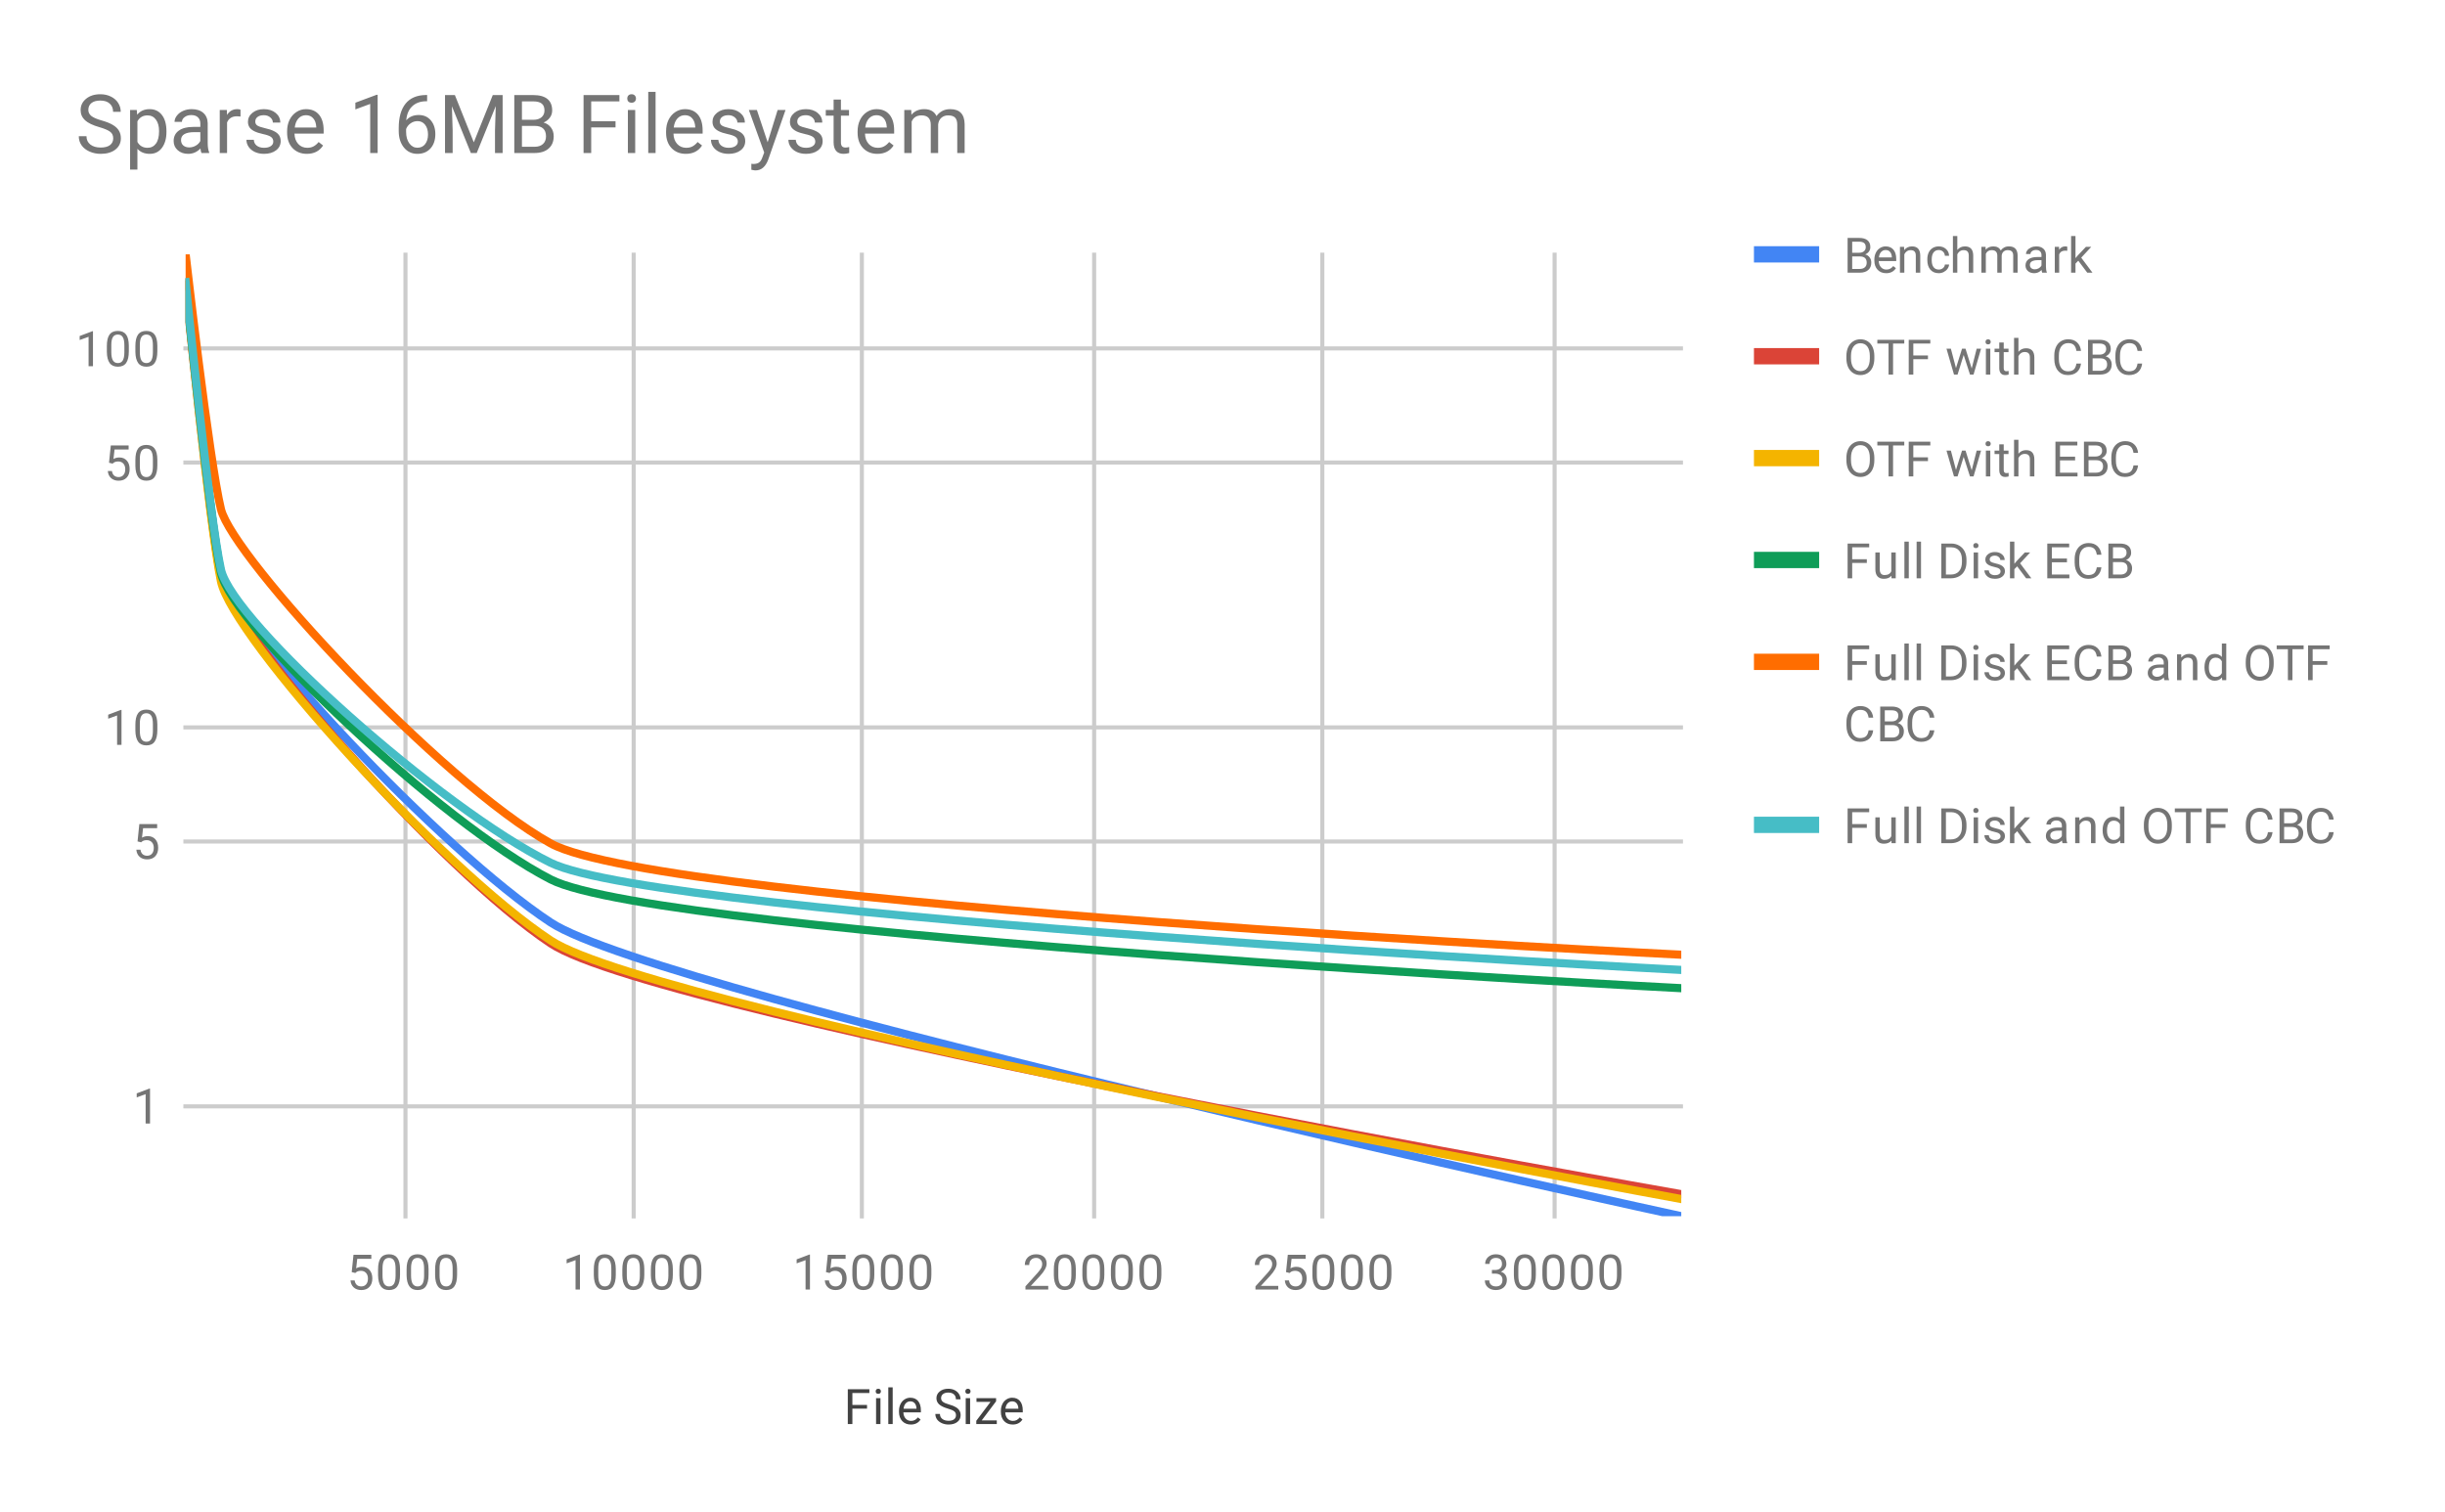 <svg version="1.1" viewBox="0.0 0.0 600.0 371.0" fill="none" stroke="none" stroke-linecap="square" stroke-miterlimit="10" width="600" height="371" xmlns:xlink="http://www.w3.org/1999/xlink" xmlns="http://www.w3.org/2000/svg"><path fill="#ffffff" d="M0 0L600.0 0L600.0 371.0L0 371.0L0 0Z" fill-rule="nonzero"/><path stroke="#cccccc" stroke-width="1.0" stroke-linecap="butt" d="M99.5 62.5L99.5 298.5" fill-rule="nonzero"/><path stroke="#cccccc" stroke-width="1.0" stroke-linecap="butt" d="M155.5 62.5L155.5 298.5" fill-rule="nonzero"/><path stroke="#cccccc" stroke-width="1.0" stroke-linecap="butt" d="M211.5 62.5L211.5 298.5" fill-rule="nonzero"/><path stroke="#cccccc" stroke-width="1.0" stroke-linecap="butt" d="M268.5 62.5L268.5 298.5" fill-rule="nonzero"/><path stroke="#cccccc" stroke-width="1.0" stroke-linecap="butt" d="M324.5 62.5L324.5 298.5" fill-rule="nonzero"/><path stroke="#cccccc" stroke-width="1.0" stroke-linecap="butt" d="M381.5 62.5L381.5 298.5" fill-rule="nonzero"/><path stroke="#cccccc" stroke-width="1.0" stroke-linecap="butt" d="M45.5 271.5L412.5 271.5" fill-rule="nonzero"/><path stroke="#cccccc" stroke-width="1.0" stroke-linecap="butt" d="M45.5 206.5L412.5 206.5" fill-rule="nonzero"/><path stroke="#cccccc" stroke-width="1.0" stroke-linecap="butt" d="M45.5 178.5L412.5 178.5" fill-rule="nonzero"/><path stroke="#cccccc" stroke-width="1.0" stroke-linecap="butt" d="M45.5 113.5L412.5 113.5" fill-rule="nonzero"/><path stroke="#cccccc" stroke-width="1.0" stroke-linecap="butt" d="M45.5 85.5L412.5 85.5" fill-rule="nonzero"/><clipPath id="id_0"><path d="M45.55 62.417L412.58 62.417L412.58 298.45L45.55 298.45L45.55 62.417Z" clip-rule="nonzero"/></clipPath><path stroke="#4285f4" stroke-width="2.0" stroke-linecap="butt" clip-path="url(#id_0)" d="M45.55 69.265C45.55 69.265 51.33 127.381 54.22 140.837C57.11 154.293 108.167 208.612 135.14 226.372C162.113 244.131 412.58 298.45 412.58 298.45" fill-rule="nonzero"/><path stroke="#db4437" stroke-width="2.0" stroke-linecap="butt" clip-path="url(#id_0)" d="M45.55 69.908C45.55 69.908 51.33 128.209 54.22 141.792C57.11 155.375 108.167 213.564 135.14 231.508C162.113 249.452 412.58 293.048 412.58 293.048" fill-rule="nonzero"/><path stroke="#f4b400" stroke-width="2.0" stroke-linecap="butt" clip-path="url(#id_0)" d="M45.55 69.492C45.55 69.492 51.33 128.88 54.22 142.646C57.11 156.412 108.167 213.011 135.14 230.786C162.113 248.56 412.58 294.243 412.58 294.243" fill-rule="nonzero"/><path stroke="#0f9d58" stroke-width="2.0" stroke-linecap="butt" clip-path="url(#id_0)" d="M45.55 69.29C45.55 69.29 51.33 127.333 54.22 140.555C57.11 153.776 108.167 201.97 135.14 215.809C162.113 229.649 412.58 242.498 412.58 242.498" fill-rule="nonzero"/><path stroke="#ff6d00" stroke-width="2.0" stroke-linecap="butt" clip-path="url(#id_0)" d="M45.55 62.417C45.55 62.417 51.33 113.07 54.22 124.958C57.11 136.847 108.167 191.976 135.14 206.972C162.113 221.969 412.58 234.283 412.58 234.283" fill-rule="nonzero"/><path stroke="#46bdc6" stroke-width="2.0" stroke-linecap="butt" clip-path="url(#id_0)" d="M45.55 69.237C45.55 69.237 51.33 126.731 54.22 139.772C57.11 152.812 108.167 198.458 135.14 211.728C162.113 224.999 412.58 238.018 412.58 238.018" fill-rule="nonzero"/><path fill="#000000" fill-opacity="0.0" clip-path="url(#id_0)" d="M48.55 69.265C48.55 70.922 47.207 72.265 45.55 72.265C43.893 72.265 42.55 70.922 42.55 69.265C42.55 67.608 43.893 66.265 45.55 66.265C47.207 66.265 48.55 67.608 48.55 69.265Z" fill-rule="nonzero"/><path fill="#000000" fill-opacity="0.0" clip-path="url(#id_0)" d="M57.22 140.837C57.22 142.494 55.877 143.837 54.22 143.837C52.563 143.837 51.22 142.494 51.22 140.837C51.22 139.18 52.563 137.837 54.22 137.837C55.877 137.837 57.22 139.18 57.22 140.837Z" fill-rule="nonzero"/><path fill="#000000" fill-opacity="0.0" clip-path="url(#id_0)" d="M138.14 226.372C138.14 228.029 136.797 229.372 135.14 229.372C133.483 229.372 132.14 228.029 132.14 226.372C132.14 224.715 133.483 223.372 135.14 223.372C136.797 223.372 138.14 224.715 138.14 226.372Z" fill-rule="nonzero"/><path fill="#000000" fill-opacity="0.0" clip-path="url(#id_0)" d="M415.58 298.45C415.58 300.107 414.237 301.45 412.58 301.45C410.923 301.45 409.58 300.107 409.58 298.45C409.58 296.793 410.923 295.45 412.58 295.45C414.237 295.45 415.58 296.793 415.58 298.45Z" fill-rule="nonzero"/><path fill="#000000" fill-opacity="0.0" clip-path="url(#id_0)" d="M48.55 69.908C48.55 71.565 47.207 72.908 45.55 72.908C43.893 72.908 42.55 71.565 42.55 69.908C42.55 68.251 43.893 66.908 45.55 66.908C47.207 66.908 48.55 68.251 48.55 69.908Z" fill-rule="nonzero"/><path fill="#000000" fill-opacity="0.0" clip-path="url(#id_0)" d="M57.22 141.792C57.22 143.449 55.877 144.792 54.22 144.792C52.563 144.792 51.22 143.449 51.22 141.792C51.22 140.135 52.563 138.792 54.22 138.792C55.877 138.792 57.22 140.135 57.22 141.792Z" fill-rule="nonzero"/><path fill="#000000" fill-opacity="0.0" clip-path="url(#id_0)" d="M138.14 231.508C138.14 233.165 136.797 234.508 135.14 234.508C133.483 234.508 132.14 233.165 132.14 231.508C132.14 229.851 133.483 228.508 135.14 228.508C136.797 228.508 138.14 229.851 138.14 231.508Z" fill-rule="nonzero"/><path fill="#000000" fill-opacity="0.0" clip-path="url(#id_0)" d="M415.58 293.048C415.58 294.705 414.237 296.048 412.58 296.048C410.923 296.048 409.58 294.705 409.58 293.048C409.58 291.391 410.923 290.048 412.58 290.048C414.237 290.048 415.58 291.391 415.58 293.048Z" fill-rule="nonzero"/><path fill="#000000" fill-opacity="0.0" clip-path="url(#id_0)" d="M48.55 69.492C48.55 71.149 47.207 72.492 45.55 72.492C43.893 72.492 42.55 71.149 42.55 69.492C42.55 67.835 43.893 66.492 45.55 66.492C47.207 66.492 48.55 67.835 48.55 69.492Z" fill-rule="nonzero"/><path fill="#000000" fill-opacity="0.0" clip-path="url(#id_0)" d="M57.22 142.646C57.22 144.303 55.877 145.646 54.22 145.646C52.563 145.646 51.22 144.303 51.22 142.646C51.22 140.989 52.563 139.646 54.22 139.646C55.877 139.646 57.22 140.989 57.22 142.646Z" fill-rule="nonzero"/><path fill="#000000" fill-opacity="0.0" clip-path="url(#id_0)" d="M138.14 230.786C138.14 232.442 136.797 233.786 135.14 233.786C133.483 233.786 132.14 232.442 132.14 230.786C132.14 229.129 133.483 227.786 135.14 227.786C136.797 227.786 138.14 229.129 138.14 230.786Z" fill-rule="nonzero"/><path fill="#000000" fill-opacity="0.0" clip-path="url(#id_0)" d="M415.58 294.243C415.58 295.899 414.237 297.243 412.58 297.243C410.923 297.243 409.58 295.899 409.58 294.243C409.58 292.586 410.923 291.243 412.58 291.243C414.237 291.243 415.58 292.586 415.58 294.243Z" fill-rule="nonzero"/><path fill="#000000" fill-opacity="0.0" clip-path="url(#id_0)" d="M48.55 69.29C48.55 70.947 47.207 72.29 45.55 72.29C43.893 72.29 42.55 70.947 42.55 69.29C42.55 67.634 43.893 66.29 45.55 66.29C47.207 66.29 48.55 67.634 48.55 69.29Z" fill-rule="nonzero"/><path fill="#000000" fill-opacity="0.0" clip-path="url(#id_0)" d="M57.22 140.555C57.22 142.211 55.877 143.555 54.22 143.555C52.563 143.555 51.22 142.211 51.22 140.555C51.22 138.898 52.563 137.555 54.22 137.555C55.877 137.555 57.22 138.898 57.22 140.555Z" fill-rule="nonzero"/><path fill="#000000" fill-opacity="0.0" clip-path="url(#id_0)" d="M138.14 215.809C138.14 217.466 136.797 218.809 135.14 218.809C133.483 218.809 132.14 217.466 132.14 215.809C132.14 214.153 133.483 212.809 135.14 212.809C136.797 212.809 138.14 214.153 138.14 215.809Z" fill-rule="nonzero"/><path fill="#000000" fill-opacity="0.0" clip-path="url(#id_0)" d="M415.58 242.498C415.58 244.155 414.237 245.498 412.58 245.498C410.923 245.498 409.58 244.155 409.58 242.498C409.58 240.841 410.923 239.498 412.58 239.498C414.237 239.498 415.58 240.841 415.58 242.498Z" fill-rule="nonzero"/><path fill="#000000" fill-opacity="0.0" clip-path="url(#id_0)" d="M48.55 62.417C48.55 64.074 47.207 65.417 45.55 65.417C43.893 65.417 42.55 64.074 42.55 62.417C42.55 60.76 43.893 59.417 45.55 59.417C47.207 59.417 48.55 60.76 48.55 62.417Z" fill-rule="nonzero"/><path fill="#000000" fill-opacity="0.0" clip-path="url(#id_0)" d="M57.22 124.958C57.22 126.615 55.877 127.958 54.22 127.958C52.563 127.958 51.22 126.615 51.22 124.958C51.22 123.302 52.563 121.958 54.22 121.958C55.877 121.958 57.22 123.302 57.22 124.958Z" fill-rule="nonzero"/><path fill="#000000" fill-opacity="0.0" clip-path="url(#id_0)" d="M138.14 206.972C138.14 208.629 136.797 209.972 135.14 209.972C133.483 209.972 132.14 208.629 132.14 206.972C132.14 205.315 133.483 203.972 135.14 203.972C136.797 203.972 138.14 205.315 138.14 206.972Z" fill-rule="nonzero"/><path fill="#000000" fill-opacity="0.0" clip-path="url(#id_0)" d="M415.58 234.283C415.58 235.94 414.237 237.283 412.58 237.283C410.923 237.283 409.58 235.94 409.58 234.283C409.58 232.626 410.923 231.283 412.58 231.283C414.237 231.283 415.58 232.626 415.58 234.283Z" fill-rule="nonzero"/><path fill="#000000" fill-opacity="0.0" clip-path="url(#id_0)" d="M48.55 69.237C48.55 70.894 47.207 72.237 45.55 72.237C43.893 72.237 42.55 70.894 42.55 69.237C42.55 67.58 43.893 66.237 45.55 66.237C47.207 66.237 48.55 67.58 48.55 69.237Z" fill-rule="nonzero"/><path fill="#000000" fill-opacity="0.0" clip-path="url(#id_0)" d="M57.22 139.772C57.22 141.429 55.877 142.772 54.22 142.772C52.563 142.772 51.22 141.429 51.22 139.772C51.22 138.115 52.563 136.772 54.22 136.772C55.877 136.772 57.22 138.115 57.22 139.772Z" fill-rule="nonzero"/><path fill="#000000" fill-opacity="0.0" clip-path="url(#id_0)" d="M138.14 211.728C138.14 213.385 136.797 214.728 135.14 214.728C133.483 214.728 132.14 213.385 132.14 211.728C132.14 210.071 133.483 208.728 135.14 208.728C136.797 208.728 138.14 210.071 138.14 211.728Z" fill-rule="nonzero"/><path fill="#000000" fill-opacity="0.0" clip-path="url(#id_0)" d="M415.58 238.018C415.58 239.675 414.237 241.018 412.58 241.018C410.923 241.018 409.58 239.675 409.58 238.018C409.58 236.361 410.923 235.018 412.58 235.018C414.237 235.018 415.58 236.361 415.58 238.018Z" fill-rule="nonzero"/><path fill="#424242" d="M212.768 345.684L209.174 345.684L209.174 349.45L208.049 349.45L208.049 340.919L213.346 340.919L213.346 341.841L209.174 341.841L209.174 344.762L212.768 344.762L212.768 345.684ZM216.065 349.45L214.987 349.45L214.987 343.106L216.065 343.106L216.065 349.45ZM214.893 341.434Q214.893 341.169 215.049 340.981Q215.221 340.794 215.534 340.794Q215.846 340.794 216.002 340.981Q216.174 341.169 216.174 341.434Q216.174 341.684 216.002 341.872Q215.846 342.044 215.534 342.044Q215.221 342.044 215.049 341.872Q214.893 341.684 214.893 341.434ZM219.065 349.45L217.987 349.45L217.987 340.45L219.065 340.45L219.065 349.45ZM223.518 349.575Q222.221 349.575 221.409 348.731Q220.612 347.872 220.612 346.45L220.612 346.262Q220.612 345.309 220.971 344.575Q221.331 343.825 221.971 343.419Q222.627 342.997 223.377 342.997Q224.612 342.997 225.299 343.809Q225.987 344.622 225.987 346.137L225.987 346.591L221.69 346.591Q221.721 347.528 222.237 348.106Q222.768 348.684 223.581 348.684Q224.143 348.684 224.534 348.45Q224.94 348.216 225.252 347.825L225.909 348.341Q225.112 349.575 223.518 349.575ZM223.377 343.887Q222.721 343.887 222.268 344.372Q221.831 344.841 221.737 345.7L224.909 345.7L224.909 345.622Q224.862 344.794 224.456 344.341Q224.065 343.887 223.377 343.887ZM232.565 345.653Q231.127 345.231 230.456 344.622Q229.799 344.012 229.799 343.122Q229.799 342.122 230.596 341.466Q231.409 340.794 232.706 340.794Q233.581 340.794 234.268 341.137Q234.956 341.481 235.331 342.075Q235.721 342.669 235.721 343.387L234.581 343.387Q234.581 342.606 234.081 342.169Q233.596 341.731 232.706 341.731Q231.877 341.731 231.409 342.106Q230.94 342.466 230.94 343.106Q230.94 343.637 231.377 343.997Q231.831 344.356 232.893 344.653Q233.956 344.95 234.549 345.309Q235.159 345.669 235.44 346.153Q235.737 346.637 235.737 347.278Q235.737 348.325 234.924 348.95Q234.112 349.575 232.768 349.575Q231.877 349.575 231.112 349.231Q230.362 348.887 229.94 348.309Q229.534 347.716 229.534 346.981L230.659 346.981Q230.659 347.747 231.237 348.2Q231.815 348.653 232.768 348.653Q233.659 348.653 234.127 348.294Q234.596 347.919 234.596 347.294Q234.596 346.669 234.159 346.325Q233.721 345.981 232.565 345.653ZM238.065 349.45L236.987 349.45L236.987 343.106L238.065 343.106L238.065 349.45ZM236.893 341.434Q236.893 341.169 237.049 340.981Q237.221 340.794 237.534 340.794Q237.846 340.794 238.002 340.981Q238.174 341.169 238.174 341.434Q238.174 341.684 238.002 341.872Q237.846 342.044 237.534 342.044Q237.221 342.044 237.049 341.872Q236.893 341.684 236.893 341.434ZM240.909 348.559L244.612 348.559L244.612 349.45L239.581 349.45L239.581 348.653L243.081 344.012L239.627 344.012L239.627 343.106L244.44 343.106L244.44 343.872L240.909 348.559ZM248.518 349.575Q247.221 349.575 246.409 348.731Q245.612 347.872 245.612 346.45L245.612 346.262Q245.612 345.309 245.971 344.575Q246.331 343.825 246.971 343.419Q247.627 342.997 248.377 342.997Q249.612 342.997 250.299 343.809Q250.987 344.622 250.987 346.137L250.987 346.591L246.69 346.591Q246.721 347.528 247.237 348.106Q247.768 348.684 248.581 348.684Q249.143 348.684 249.534 348.45Q249.94 348.216 250.252 347.825L250.909 348.341Q250.112 349.575 248.518 349.575ZM248.377 343.887Q247.721 343.887 247.268 344.372Q246.831 344.841 246.737 345.7L249.909 345.7L249.909 345.622Q249.862 344.794 249.456 344.341Q249.065 343.887 248.377 343.887Z" fill-rule="nonzero"/><path fill="#757575" d="M36.816 275.716L35.737 275.716L35.737 268.497L33.55 269.294L33.55 268.309L36.659 267.137L36.816 267.137L36.816 275.716Z" fill-rule="nonzero"/><path fill="#757575" d="M33.753 206.482L34.191 202.232L38.566 202.232L38.566 203.232L35.112 203.232L34.847 205.56Q35.487 205.185 36.284 205.185Q37.441 205.185 38.128 205.966Q38.816 206.732 38.816 208.044Q38.816 209.357 38.097 210.122Q37.394 210.888 36.112 210.888Q34.987 210.888 34.269 210.263Q33.55 209.622 33.456 208.513L34.472 208.513Q34.581 209.247 35.003 209.622Q35.425 209.997 36.112 209.997Q36.862 209.997 37.3 209.482Q37.737 208.966 37.737 208.06Q37.737 207.201 37.269 206.685Q36.8 206.169 36.019 206.169Q35.316 206.169 34.909 206.466L34.628 206.701L33.753 206.482Z" fill-rule="nonzero"/><path fill="#757575" d="M29.816 182.79L28.738 182.79L28.738 175.571L26.55 176.368L26.55 175.383L29.659 174.211L29.816 174.211L29.816 182.79ZM38.612 179.149Q38.612 181.055 37.956 181.993Q37.316 182.915 35.925 182.915Q34.566 182.915 33.909 182.008Q33.253 181.102 33.222 179.29L33.222 177.852Q33.222 175.961 33.862 175.055Q34.519 174.133 35.909 174.133Q37.284 174.133 37.941 175.024Q38.597 175.899 38.612 177.743L38.612 179.149ZM37.519 177.665Q37.519 176.29 37.128 175.665Q36.753 175.024 35.909 175.024Q35.081 175.024 34.691 175.665Q34.316 176.29 34.316 177.586L34.316 179.321Q34.316 180.696 34.706 181.368Q35.112 182.024 35.925 182.024Q36.722 182.024 37.112 181.399Q37.503 180.774 37.519 179.446L37.519 177.665Z" fill-rule="nonzero"/><path fill="#757575" d="M26.753 113.556L27.191 109.306L31.566 109.306L31.566 110.306L28.113 110.306L27.847 112.634Q28.488 112.259 29.284 112.259Q30.441 112.259 31.128 113.04Q31.816 113.806 31.816 115.118Q31.816 116.431 31.097 117.196Q30.394 117.962 29.113 117.962Q27.988 117.962 27.269 117.337Q26.55 116.696 26.456 115.587L27.472 115.587Q27.581 116.321 28.003 116.696Q28.425 117.071 29.113 117.071Q29.863 117.071 30.3 116.556Q30.738 116.04 30.738 115.134Q30.738 114.275 30.269 113.759Q29.8 113.243 29.019 113.243Q28.316 113.243 27.909 113.54L27.628 113.775L26.753 113.556ZM38.612 114.196Q38.612 116.103 37.956 117.04Q37.316 117.962 35.925 117.962Q34.566 117.962 33.909 117.056Q33.253 116.15 33.222 114.337L33.222 112.9Q33.222 111.009 33.862 110.103Q34.519 109.181 35.909 109.181Q37.284 109.181 37.941 110.071Q38.597 110.946 38.612 112.79L38.612 114.196ZM37.519 112.712Q37.519 111.337 37.128 110.712Q36.753 110.071 35.909 110.071Q35.081 110.071 34.691 110.712Q34.316 111.337 34.316 112.634L34.316 114.368Q34.316 115.743 34.706 116.415Q35.112 117.071 35.925 117.071Q36.722 117.071 37.112 116.446Q37.503 115.821 37.519 114.493L37.519 112.712Z" fill-rule="nonzero"/><path fill="#757575" d="M22.816 89.864L21.738 89.864L21.738 82.645L19.55 83.442L19.55 82.457L22.659 81.285L22.816 81.285L22.816 89.864ZM31.613 86.223Q31.613 88.129 30.956 89.067Q30.316 89.989 28.925 89.989Q27.566 89.989 26.909 89.082Q26.253 88.176 26.222 86.364L26.222 84.926Q26.222 83.035 26.863 82.129Q27.519 81.207 28.909 81.207Q30.284 81.207 30.941 82.098Q31.597 82.973 31.613 84.817L31.613 86.223ZM30.519 84.739Q30.519 83.364 30.128 82.739Q29.753 82.098 28.909 82.098Q28.081 82.098 27.691 82.739Q27.316 83.364 27.316 84.66L27.316 86.395Q27.316 87.77 27.706 88.442Q28.113 89.098 28.925 89.098Q29.722 89.098 30.113 88.473Q30.503 87.848 30.519 86.52L30.519 84.739ZM38.612 86.223Q38.612 88.129 37.956 89.067Q37.316 89.989 35.925 89.989Q34.566 89.989 33.909 89.082Q33.253 88.176 33.222 86.364L33.222 84.926Q33.222 83.035 33.862 82.129Q34.519 81.207 35.909 81.207Q37.284 81.207 37.941 82.098Q38.597 82.973 38.612 84.817L38.612 86.223ZM37.519 84.739Q37.519 83.364 37.128 82.739Q36.753 82.098 35.909 82.098Q35.081 82.098 34.691 82.739Q34.316 83.364 34.316 84.66L34.316 86.395Q34.316 87.77 34.706 88.442Q35.112 89.098 35.925 89.098Q36.722 89.098 37.112 88.473Q37.503 87.848 37.519 86.52L37.519 84.739Z" fill-rule="nonzero"/><path fill="#757575" d="M86.308 312.169L86.746 307.919L91.121 307.919L91.121 308.919L87.668 308.919L87.402 311.247Q88.043 310.872 88.84 310.872Q89.996 310.872 90.683 311.653Q91.371 312.419 91.371 313.731Q91.371 315.044 90.652 315.809Q89.949 316.575 88.668 316.575Q87.543 316.575 86.824 315.95Q86.105 315.309 86.012 314.2L87.027 314.2Q87.137 314.934 87.558 315.309Q87.98 315.684 88.668 315.684Q89.418 315.684 89.855 315.169Q90.293 314.653 90.293 313.747Q90.293 312.887 89.824 312.372Q89.355 311.856 88.574 311.856Q87.871 311.856 87.465 312.153L87.183 312.387L86.308 312.169ZM98.168 312.809Q98.168 314.716 97.512 315.653Q96.871 316.575 95.48 316.575Q94.121 316.575 93.465 315.669Q92.808 314.762 92.777 312.95L92.777 311.512Q92.777 309.622 93.418 308.716Q94.074 307.794 95.465 307.794Q96.84 307.794 97.496 308.684Q98.152 309.559 98.168 311.403L98.168 312.809ZM97.074 311.325Q97.074 309.95 96.683 309.325Q96.308 308.684 95.465 308.684Q94.637 308.684 94.246 309.325Q93.871 309.95 93.871 311.247L93.871 312.981Q93.871 314.356 94.262 315.028Q94.668 315.684 95.48 315.684Q96.277 315.684 96.668 315.059Q97.058 314.434 97.074 313.106L97.074 311.325ZM105.168 312.809Q105.168 314.716 104.512 315.653Q103.871 316.575 102.48 316.575Q101.121 316.575 100.465 315.669Q99.808 314.762 99.777 312.95L99.777 311.512Q99.777 309.622 100.418 308.716Q101.074 307.794 102.465 307.794Q103.84 307.794 104.496 308.684Q105.152 309.559 105.168 311.403L105.168 312.809ZM104.074 311.325Q104.074 309.95 103.683 309.325Q103.308 308.684 102.465 308.684Q101.637 308.684 101.246 309.325Q100.871 309.95 100.871 311.247L100.871 312.981Q100.871 314.356 101.262 315.028Q101.668 315.684 102.48 315.684Q103.277 315.684 103.668 315.059Q104.058 314.434 104.074 313.106L104.074 311.325ZM112.168 312.809Q112.168 314.716 111.512 315.653Q110.871 316.575 109.48 316.575Q108.121 316.575 107.465 315.669Q106.808 314.762 106.777 312.95L106.777 311.512Q106.777 309.622 107.418 308.716Q108.074 307.794 109.465 307.794Q110.84 307.794 111.496 308.684Q112.152 309.559 112.168 311.403L112.168 312.809ZM111.074 311.325Q111.074 309.95 110.683 309.325Q110.308 308.684 109.465 308.684Q108.637 308.684 108.246 309.325Q107.871 309.95 107.871 311.247L107.871 312.981Q107.871 314.356 108.262 315.028Q108.668 315.684 109.48 315.684Q110.277 315.684 110.668 315.059Q111.058 314.434 111.074 313.106L111.074 311.325Z" fill-rule="nonzero"/><path fill="#757575" d="M142.316 316.45L141.238 316.45L141.238 309.231L139.051 310.028L139.051 309.044L142.16 307.872L142.316 307.872L142.316 316.45ZM151.113 312.809Q151.113 314.716 150.457 315.653Q149.816 316.575 148.426 316.575Q147.066 316.575 146.41 315.669Q145.754 314.762 145.722 312.95L145.722 311.512Q145.722 309.622 146.363 308.716Q147.019 307.794 148.41 307.794Q149.785 307.794 150.441 308.684Q151.097 309.559 151.113 311.403L151.113 312.809ZM150.019 311.325Q150.019 309.95 149.629 309.325Q149.254 308.684 148.41 308.684Q147.582 308.684 147.191 309.325Q146.816 309.95 146.816 311.247L146.816 312.981Q146.816 314.356 147.207 315.028Q147.613 315.684 148.426 315.684Q149.222 315.684 149.613 315.059Q150.004 314.434 150.019 313.106L150.019 311.325ZM158.113 312.809Q158.113 314.716 157.457 315.653Q156.816 316.575 155.426 316.575Q154.066 316.575 153.41 315.669Q152.754 314.762 152.722 312.95L152.722 311.512Q152.722 309.622 153.363 308.716Q154.019 307.794 155.41 307.794Q156.785 307.794 157.441 308.684Q158.097 309.559 158.113 311.403L158.113 312.809ZM157.019 311.325Q157.019 309.95 156.629 309.325Q156.254 308.684 155.41 308.684Q154.582 308.684 154.191 309.325Q153.816 309.95 153.816 311.247L153.816 312.981Q153.816 314.356 154.207 315.028Q154.613 315.684 155.426 315.684Q156.222 315.684 156.613 315.059Q157.004 314.434 157.019 313.106L157.019 311.325ZM165.113 312.809Q165.113 314.716 164.457 315.653Q163.816 316.575 162.426 316.575Q161.066 316.575 160.41 315.669Q159.754 314.762 159.722 312.95L159.722 311.512Q159.722 309.622 160.363 308.716Q161.019 307.794 162.41 307.794Q163.785 307.794 164.441 308.684Q165.097 309.559 165.113 311.403L165.113 312.809ZM164.019 311.325Q164.019 309.95 163.629 309.325Q163.254 308.684 162.41 308.684Q161.582 308.684 161.191 309.325Q160.816 309.95 160.816 311.247L160.816 312.981Q160.816 314.356 161.207 315.028Q161.613 315.684 162.426 315.684Q163.222 315.684 163.613 315.059Q164.004 314.434 164.019 313.106L164.019 311.325ZM172.113 312.809Q172.113 314.716 171.457 315.653Q170.816 316.575 169.426 316.575Q168.066 316.575 167.41 315.669Q166.754 314.762 166.722 312.95L166.722 311.512Q166.722 309.622 167.363 308.716Q168.019 307.794 169.41 307.794Q170.785 307.794 171.441 308.684Q172.097 309.559 172.113 311.403L172.113 312.809ZM171.019 311.325Q171.019 309.95 170.629 309.325Q170.254 308.684 169.41 308.684Q168.582 308.684 168.191 309.325Q167.816 309.95 167.816 311.247L167.816 312.981Q167.816 314.356 168.207 315.028Q168.613 315.684 169.426 315.684Q170.222 315.684 170.613 315.059Q171.004 314.434 171.019 313.106L171.019 311.325Z" fill-rule="nonzero"/><path fill="#757575" d="M198.762 316.45L197.683 316.45L197.683 309.231L195.496 310.028L195.496 309.044L198.605 307.872L198.762 307.872L198.762 316.45ZM202.699 312.169L203.137 307.919L207.512 307.919L207.512 308.919L204.058 308.919L203.793 311.247Q204.433 310.872 205.23 310.872Q206.387 310.872 207.074 311.653Q207.762 312.419 207.762 313.731Q207.762 315.044 207.043 315.809Q206.34 316.575 205.058 316.575Q203.933 316.575 203.215 315.95Q202.496 315.309 202.402 314.2L203.418 314.2Q203.527 314.934 203.949 315.309Q204.371 315.684 205.058 315.684Q205.808 315.684 206.246 315.169Q206.683 314.653 206.683 313.747Q206.683 312.887 206.215 312.372Q205.746 311.856 204.965 311.856Q204.262 311.856 203.855 312.153L203.574 312.387L202.699 312.169ZM214.558 312.809Q214.558 314.716 213.902 315.653Q213.262 316.575 211.871 316.575Q210.512 316.575 209.855 315.669Q209.199 314.762 209.168 312.95L209.168 311.512Q209.168 309.622 209.808 308.716Q210.465 307.794 211.855 307.794Q213.23 307.794 213.887 308.684Q214.543 309.559 214.558 311.403L214.558 312.809ZM213.465 311.325Q213.465 309.95 213.074 309.325Q212.699 308.684 211.855 308.684Q211.027 308.684 210.637 309.325Q210.262 309.95 210.262 311.247L210.262 312.981Q210.262 314.356 210.652 315.028Q211.058 315.684 211.871 315.684Q212.668 315.684 213.058 315.059Q213.449 314.434 213.465 313.106L213.465 311.325ZM221.558 312.809Q221.558 314.716 220.902 315.653Q220.262 316.575 218.871 316.575Q217.512 316.575 216.855 315.669Q216.199 314.762 216.168 312.95L216.168 311.512Q216.168 309.622 216.808 308.716Q217.465 307.794 218.855 307.794Q220.23 307.794 220.887 308.684Q221.543 309.559 221.558 311.403L221.558 312.809ZM220.465 311.325Q220.465 309.95 220.074 309.325Q219.699 308.684 218.855 308.684Q218.027 308.684 217.637 309.325Q217.262 309.95 217.262 311.247L217.262 312.981Q217.262 314.356 217.652 315.028Q218.058 315.684 218.871 315.684Q219.668 315.684 220.058 315.059Q220.449 314.434 220.465 313.106L220.465 311.325ZM228.558 312.809Q228.558 314.716 227.902 315.653Q227.262 316.575 225.871 316.575Q224.512 316.575 223.855 315.669Q223.199 314.762 223.168 312.95L223.168 311.512Q223.168 309.622 223.808 308.716Q224.465 307.794 225.855 307.794Q227.23 307.794 227.887 308.684Q228.543 309.559 228.558 311.403L228.558 312.809ZM227.465 311.325Q227.465 309.95 227.074 309.325Q226.699 308.684 225.855 308.684Q225.027 308.684 224.637 309.325Q224.262 309.95 224.262 311.247L224.262 312.981Q224.262 314.356 224.652 315.028Q225.058 315.684 225.871 315.684Q226.668 315.684 227.058 315.059Q227.449 314.434 227.465 313.106L227.465 311.325Z" fill-rule="nonzero"/><path fill="#757575" d="M257.238 316.45L251.644 316.45L251.644 315.669L254.597 312.387Q255.254 311.637 255.504 311.184Q255.754 310.716 255.754 310.216Q255.754 309.544 255.347 309.122Q254.957 308.684 254.269 308.684Q253.472 308.684 253.019 309.153Q252.566 309.606 252.566 310.434L251.488 310.434Q251.488 309.247 252.238 308.528Q253.004 307.794 254.269 307.794Q255.472 307.794 256.16 308.419Q256.848 309.044 256.848 310.091Q256.848 311.341 255.238 313.091L252.957 315.559L257.238 315.559L257.238 316.45ZM264.004 312.809Q264.004 314.716 263.348 315.653Q262.707 316.575 261.316 316.575Q259.957 316.575 259.301 315.669Q258.644 314.762 258.613 312.95L258.613 311.512Q258.613 309.622 259.254 308.716Q259.91 307.794 261.301 307.794Q262.676 307.794 263.332 308.684Q263.988 309.559 264.004 311.403L264.004 312.809ZM262.91 311.325Q262.91 309.95 262.519 309.325Q262.144 308.684 261.301 308.684Q260.473 308.684 260.082 309.325Q259.707 309.95 259.707 311.247L259.707 312.981Q259.707 314.356 260.098 315.028Q260.504 315.684 261.316 315.684Q262.113 315.684 262.504 315.059Q262.894 314.434 262.91 313.106L262.91 311.325ZM271.004 312.809Q271.004 314.716 270.348 315.653Q269.707 316.575 268.316 316.575Q266.957 316.575 266.301 315.669Q265.644 314.762 265.613 312.95L265.613 311.512Q265.613 309.622 266.254 308.716Q266.91 307.794 268.301 307.794Q269.676 307.794 270.332 308.684Q270.988 309.559 271.004 311.403L271.004 312.809ZM269.91 311.325Q269.91 309.95 269.519 309.325Q269.144 308.684 268.301 308.684Q267.473 308.684 267.082 309.325Q266.707 309.95 266.707 311.247L266.707 312.981Q266.707 314.356 267.098 315.028Q267.504 315.684 268.316 315.684Q269.113 315.684 269.504 315.059Q269.894 314.434 269.91 313.106L269.91 311.325ZM278.004 312.809Q278.004 314.716 277.348 315.653Q276.707 316.575 275.316 316.575Q273.957 316.575 273.301 315.669Q272.644 314.762 272.613 312.95L272.613 311.512Q272.613 309.622 273.254 308.716Q273.91 307.794 275.301 307.794Q276.676 307.794 277.332 308.684Q277.988 309.559 278.004 311.403L278.004 312.809ZM276.91 311.325Q276.91 309.95 276.519 309.325Q276.144 308.684 275.301 308.684Q274.473 308.684 274.082 309.325Q273.707 309.95 273.707 311.247L273.707 312.981Q273.707 314.356 274.098 315.028Q274.504 315.684 275.316 315.684Q276.113 315.684 276.504 315.059Q276.894 314.434 276.91 313.106L276.91 311.325ZM285.004 312.809Q285.004 314.716 284.348 315.653Q283.707 316.575 282.316 316.575Q280.957 316.575 280.301 315.669Q279.644 314.762 279.613 312.95L279.613 311.512Q279.613 309.622 280.254 308.716Q280.91 307.794 282.301 307.794Q283.676 307.794 284.332 308.684Q284.988 309.559 285.004 311.403L285.004 312.809ZM283.91 311.325Q283.91 309.95 283.519 309.325Q283.144 308.684 282.301 308.684Q281.473 308.684 281.082 309.325Q280.707 309.95 280.707 311.247L280.707 312.981Q280.707 314.356 281.098 315.028Q281.504 315.684 282.316 315.684Q283.113 315.684 283.504 315.059Q283.894 314.434 283.91 313.106L283.91 311.325Z" fill-rule="nonzero"/><path fill="#757575" d="M313.683 316.45L308.09 316.45L308.09 315.669L311.043 312.387Q311.699 311.637 311.949 311.184Q312.199 310.716 312.199 310.216Q312.199 309.544 311.793 309.122Q311.402 308.684 310.715 308.684Q309.918 308.684 309.465 309.153Q309.012 309.606 309.012 310.434L307.933 310.434Q307.933 309.247 308.683 308.528Q309.449 307.794 310.715 307.794Q311.918 307.794 312.605 308.419Q313.293 309.044 313.293 310.091Q313.293 311.341 311.683 313.091L309.402 315.559L313.683 315.559L313.683 316.45ZM315.59 312.169L316.027 307.919L320.402 307.919L320.402 308.919L316.949 308.919L316.683 311.247Q317.324 310.872 318.121 310.872Q319.277 310.872 319.965 311.653Q320.652 312.419 320.652 313.731Q320.652 315.044 319.933 315.809Q319.23 316.575 317.949 316.575Q316.824 316.575 316.105 315.95Q315.387 315.309 315.293 314.2L316.308 314.2Q316.418 314.934 316.84 315.309Q317.262 315.684 317.949 315.684Q318.699 315.684 319.137 315.169Q319.574 314.653 319.574 313.747Q319.574 312.887 319.105 312.372Q318.637 311.856 317.855 311.856Q317.152 311.856 316.746 312.153L316.465 312.387L315.59 312.169ZM327.449 312.809Q327.449 314.716 326.793 315.653Q326.152 316.575 324.762 316.575Q323.402 316.575 322.746 315.669Q322.09 314.762 322.058 312.95L322.058 311.512Q322.058 309.622 322.699 308.716Q323.355 307.794 324.746 307.794Q326.121 307.794 326.777 308.684Q327.433 309.559 327.449 311.403L327.449 312.809ZM326.355 311.325Q326.355 309.95 325.965 309.325Q325.59 308.684 324.746 308.684Q323.918 308.684 323.527 309.325Q323.152 309.95 323.152 311.247L323.152 312.981Q323.152 314.356 323.543 315.028Q323.949 315.684 324.762 315.684Q325.558 315.684 325.949 315.059Q326.34 314.434 326.355 313.106L326.355 311.325ZM334.449 312.809Q334.449 314.716 333.793 315.653Q333.152 316.575 331.762 316.575Q330.402 316.575 329.746 315.669Q329.09 314.762 329.058 312.95L329.058 311.512Q329.058 309.622 329.699 308.716Q330.355 307.794 331.746 307.794Q333.121 307.794 333.777 308.684Q334.433 309.559 334.449 311.403L334.449 312.809ZM333.355 311.325Q333.355 309.95 332.965 309.325Q332.59 308.684 331.746 308.684Q330.918 308.684 330.527 309.325Q330.152 309.95 330.152 311.247L330.152 312.981Q330.152 314.356 330.543 315.028Q330.949 315.684 331.762 315.684Q332.558 315.684 332.949 315.059Q333.34 314.434 333.355 313.106L333.355 311.325ZM341.449 312.809Q341.449 314.716 340.793 315.653Q340.152 316.575 338.762 316.575Q337.402 316.575 336.746 315.669Q336.09 314.762 336.058 312.95L336.058 311.512Q336.058 309.622 336.699 308.716Q337.355 307.794 338.746 307.794Q340.121 307.794 340.777 308.684Q341.433 309.559 341.449 311.403L341.449 312.809ZM340.355 311.325Q340.355 309.95 339.965 309.325Q339.59 308.684 338.746 308.684Q337.918 308.684 337.527 309.325Q337.152 309.95 337.152 311.247L337.152 312.981Q337.152 314.356 337.543 315.028Q337.949 315.684 338.762 315.684Q339.558 315.684 339.949 315.059Q340.34 314.434 340.355 313.106L340.355 311.325Z" fill-rule="nonzero"/><path fill="#757575" d="M366.113 311.653L366.926 311.653Q367.707 311.637 368.144 311.247Q368.582 310.856 368.582 310.184Q368.582 308.684 367.082 308.684Q366.379 308.684 365.957 309.091Q365.551 309.497 365.551 310.153L364.457 310.153Q364.457 309.137 365.191 308.466Q365.941 307.794 367.082 307.794Q368.285 307.794 368.973 308.434Q369.66 309.075 369.66 310.216Q369.66 310.778 369.301 311.294Q368.941 311.809 368.316 312.075Q369.019 312.294 369.394 312.809Q369.785 313.325 369.785 314.075Q369.785 315.216 369.035 315.903Q368.285 316.575 367.082 316.575Q365.894 316.575 365.129 315.919Q364.379 315.262 364.379 314.2L365.473 314.2Q365.473 314.872 365.91 315.278Q366.348 315.684 367.098 315.684Q367.879 315.684 368.285 315.278Q368.707 314.856 368.707 314.091Q368.707 313.356 368.254 312.966Q367.801 312.559 366.926 312.544L366.113 312.544L366.113 311.653ZM376.894 312.809Q376.894 314.716 376.238 315.653Q375.598 316.575 374.207 316.575Q372.848 316.575 372.191 315.669Q371.535 314.762 371.504 312.95L371.504 311.512Q371.504 309.622 372.144 308.716Q372.801 307.794 374.191 307.794Q375.566 307.794 376.223 308.684Q376.879 309.559 376.894 311.403L376.894 312.809ZM375.801 311.325Q375.801 309.95 375.41 309.325Q375.035 308.684 374.191 308.684Q373.363 308.684 372.973 309.325Q372.598 309.95 372.598 311.247L372.598 312.981Q372.598 314.356 372.988 315.028Q373.394 315.684 374.207 315.684Q375.004 315.684 375.394 315.059Q375.785 314.434 375.801 313.106L375.801 311.325ZM383.894 312.809Q383.894 314.716 383.238 315.653Q382.598 316.575 381.207 316.575Q379.848 316.575 379.191 315.669Q378.535 314.762 378.504 312.95L378.504 311.512Q378.504 309.622 379.144 308.716Q379.801 307.794 381.191 307.794Q382.566 307.794 383.223 308.684Q383.879 309.559 383.894 311.403L383.894 312.809ZM382.801 311.325Q382.801 309.95 382.41 309.325Q382.035 308.684 381.191 308.684Q380.363 308.684 379.973 309.325Q379.598 309.95 379.598 311.247L379.598 312.981Q379.598 314.356 379.988 315.028Q380.394 315.684 381.207 315.684Q382.004 315.684 382.394 315.059Q382.785 314.434 382.801 313.106L382.801 311.325ZM390.894 312.809Q390.894 314.716 390.238 315.653Q389.598 316.575 388.207 316.575Q386.848 316.575 386.191 315.669Q385.535 314.762 385.504 312.95L385.504 311.512Q385.504 309.622 386.144 308.716Q386.801 307.794 388.191 307.794Q389.566 307.794 390.223 308.684Q390.879 309.559 390.894 311.403L390.894 312.809ZM389.801 311.325Q389.801 309.95 389.41 309.325Q389.035 308.684 388.191 308.684Q387.363 308.684 386.973 309.325Q386.598 309.95 386.598 311.247L386.598 312.981Q386.598 314.356 386.988 315.028Q387.394 315.684 388.207 315.684Q389.004 315.684 389.394 315.059Q389.785 314.434 389.801 313.106L389.801 311.325ZM397.894 312.809Q397.894 314.716 397.238 315.653Q396.598 316.575 395.207 316.575Q393.848 316.575 393.191 315.669Q392.535 314.762 392.504 312.95L392.504 311.512Q392.504 309.622 393.144 308.716Q393.801 307.794 395.191 307.794Q396.566 307.794 397.223 308.684Q397.879 309.559 397.894 311.403L397.894 312.809ZM396.801 311.325Q396.801 309.95 396.41 309.325Q396.035 308.684 395.191 308.684Q394.363 308.684 393.973 309.325Q393.598 309.95 393.598 311.247L393.598 312.981Q393.598 314.356 393.988 315.028Q394.394 315.684 395.207 315.684Q396.004 315.684 396.394 315.059Q396.785 314.434 396.801 313.106L396.801 311.325Z" fill-rule="nonzero"/><path stroke="#4285f4" stroke-width="4.0" stroke-linecap="butt" d="M432.416 62.417L444.416 62.417" fill-rule="nonzero"/><path fill="#757575" d="M453.4 66.917L453.4 58.385L456.197 58.385Q457.587 58.385 458.275 58.964Q458.978 59.526 458.978 60.651Q458.978 61.26 458.634 61.729Q458.306 62.182 457.712 62.432Q458.416 62.62 458.806 63.167Q459.212 63.698 459.212 64.448Q459.212 65.604 458.462 66.26Q457.728 66.917 456.369 66.917L453.4 66.917ZM454.525 62.932L454.525 65.995L456.384 65.995Q457.181 65.995 457.634 65.589Q458.087 65.182 458.087 64.464Q458.087 62.932 456.4 62.932L454.525 62.932ZM454.525 62.026L456.228 62.026Q456.962 62.026 457.4 61.667Q457.853 61.292 457.853 60.651Q457.853 59.948 457.447 59.635Q457.041 59.307 456.197 59.307L454.525 59.307L454.525 62.026ZM462.869 67.042Q461.572 67.042 460.759 66.198Q459.962 65.339 459.962 63.917L459.962 63.729Q459.962 62.776 460.322 62.042Q460.681 61.292 461.322 60.885Q461.978 60.464 462.728 60.464Q463.962 60.464 464.65 61.276Q465.337 62.089 465.337 63.604L465.337 64.057L461.041 64.057Q461.072 64.995 461.587 65.573Q462.119 66.151 462.931 66.151Q463.494 66.151 463.884 65.917Q464.291 65.682 464.603 65.292L465.259 65.807Q464.462 67.042 462.869 67.042ZM462.728 61.354Q462.072 61.354 461.619 61.839Q461.181 62.307 461.087 63.167L464.259 63.167L464.259 63.089Q464.212 62.26 463.806 61.807Q463.416 61.354 462.728 61.354ZM467.259 60.573L467.291 61.37Q468.025 60.464 469.197 60.464Q471.212 60.464 471.228 62.729L471.228 66.917L470.134 66.917L470.134 62.714Q470.134 62.042 469.822 61.714Q469.525 61.385 468.869 61.385Q468.337 61.385 467.931 61.667Q467.541 61.948 467.322 62.401L467.322 66.917L466.244 66.917L466.244 60.573L467.259 60.573ZM475.775 66.151Q476.353 66.151 476.791 65.807Q477.228 65.448 477.275 64.917L478.306 64.917Q478.275 65.464 477.916 65.964Q477.572 66.448 476.994 66.745Q476.431 67.042 475.775 67.042Q474.478 67.042 473.712 66.182Q472.962 65.307 472.962 63.807L472.962 63.62Q472.962 62.698 473.291 61.979Q473.634 61.26 474.259 60.87Q474.9 60.464 475.775 60.464Q476.837 60.464 477.541 61.104Q478.259 61.729 478.306 62.76L477.275 62.76Q477.228 62.135 476.806 61.745Q476.384 61.354 475.775 61.354Q474.947 61.354 474.494 61.948Q474.041 62.542 474.041 63.667L474.041 63.87Q474.041 64.964 474.494 65.557Q474.947 66.151 475.775 66.151ZM480.322 61.339Q481.041 60.464 482.197 60.464Q484.212 60.464 484.228 62.729L484.228 66.917L483.134 66.917L483.134 62.714Q483.134 62.042 482.822 61.714Q482.525 61.385 481.869 61.385Q481.337 61.385 480.931 61.667Q480.541 61.948 480.322 62.401L480.322 66.917L479.244 66.917L479.244 57.917L480.322 57.917L480.322 61.339ZM487.259 60.573L487.291 61.276Q487.978 60.464 489.166 60.464Q490.494 60.464 490.978 61.479Q491.291 61.026 491.791 60.745Q492.306 60.464 492.994 60.464Q495.087 60.464 495.119 62.667L495.119 66.917L494.041 66.917L494.041 62.729Q494.041 62.057 493.728 61.729Q493.416 61.385 492.681 61.385Q492.072 61.385 491.666 61.745Q491.275 62.104 491.212 62.714L491.212 66.917L490.134 66.917L490.134 62.76Q490.134 61.385 488.775 61.385Q487.712 61.385 487.322 62.292L487.322 66.917L486.228 66.917L486.228 60.573L487.259 60.573ZM501.15 66.917Q501.056 66.729 500.994 66.245Q500.244 67.042 499.197 67.042Q498.259 67.042 497.65 66.51Q497.056 65.979 497.056 65.151Q497.056 64.167 497.806 63.62Q498.556 63.073 499.931 63.073L500.978 63.073L500.978 62.573Q500.978 62.01 500.634 61.682Q500.306 61.339 499.634 61.339Q499.056 61.339 498.666 61.635Q498.275 61.917 498.275 62.339L497.181 62.339Q497.181 61.854 497.509 61.417Q497.853 60.979 498.431 60.729Q499.009 60.464 499.697 60.464Q500.806 60.464 501.416 61.01Q502.041 61.557 502.072 62.51L502.072 65.432Q502.072 66.307 502.291 66.823L502.291 66.917L501.15 66.917ZM499.353 66.089Q499.869 66.089 500.322 65.823Q500.775 65.557 500.978 65.135L500.978 63.839L500.134 63.839Q498.134 63.839 498.134 65.01Q498.134 65.51 498.478 65.807Q498.822 66.089 499.353 66.089ZM507.306 61.542Q507.056 61.51 506.775 61.51Q505.697 61.51 505.322 62.417L505.322 66.917L504.244 66.917L504.244 60.573L505.291 60.573L505.306 61.307Q505.837 60.464 506.822 60.464Q507.134 60.464 507.306 60.542L507.306 61.542ZM510.009 63.979L509.322 64.682L509.322 66.917L508.244 66.917L508.244 57.917L509.322 57.917L509.322 63.354L509.9 62.667L511.884 60.573L513.197 60.573L510.728 63.229L513.494 66.917L512.212 66.917L510.009 63.979Z" fill-rule="nonzero"/><path stroke="#db4437" stroke-width="4.0" stroke-linecap="butt" d="M432.416 87.417L444.416 87.417" fill-rule="nonzero"/><path fill="#757575" d="M459.962 87.932Q459.962 89.182 459.541 90.12Q459.119 91.042 458.337 91.542Q457.572 92.042 456.541 92.042Q455.541 92.042 454.759 91.542Q453.978 91.042 453.541 90.135Q453.119 89.214 453.103 87.995L453.103 87.385Q453.103 86.151 453.525 85.214Q453.962 84.276 454.744 83.776Q455.525 83.26 456.541 83.26Q457.556 83.26 458.337 83.76Q459.119 84.26 459.541 85.198Q459.962 86.135 459.962 87.385L459.962 87.932ZM458.853 87.37Q458.853 85.854 458.244 85.042Q457.634 84.229 456.541 84.229Q455.462 84.229 454.853 85.042Q454.244 85.854 454.228 87.292L454.228 87.932Q454.228 89.401 454.837 90.245Q455.462 91.073 456.541 91.073Q457.634 91.073 458.228 90.292Q458.837 89.495 458.853 88.01L458.853 87.37ZM467.306 84.307L464.556 84.307L464.556 91.917L463.447 91.917L463.447 84.307L460.697 84.307L460.697 83.385L467.306 83.385L467.306 84.307ZM473.119 88.151L469.525 88.151L469.525 91.917L468.4 91.917L468.4 83.385L473.697 83.385L473.697 84.307L469.525 84.307L469.525 87.229L473.119 87.229L473.119 88.151ZM483.853 90.417L485.072 85.573L486.15 85.573L484.306 91.917L483.431 91.917L481.884 87.104L480.384 91.917L479.509 91.917L477.666 85.573L478.744 85.573L479.994 90.323L481.478 85.573L482.337 85.573L483.853 90.417ZM488.416 91.917L487.337 91.917L487.337 85.573L488.416 85.573L488.416 91.917ZM487.244 83.901Q487.244 83.635 487.4 83.448Q487.572 83.26 487.884 83.26Q488.197 83.26 488.353 83.448Q488.525 83.635 488.525 83.901Q488.525 84.151 488.353 84.339Q488.197 84.51 487.884 84.51Q487.572 84.51 487.4 84.339Q487.244 84.151 487.244 83.901ZM491.712 84.042L491.712 85.573L492.884 85.573L492.884 86.417L491.712 86.417L491.712 90.339Q491.712 90.729 491.869 90.917Q492.025 91.104 492.4 91.104Q492.587 91.104 492.916 91.042L492.916 91.917Q492.494 92.042 492.087 92.042Q491.369 92.042 490.994 91.604Q490.619 91.151 490.619 90.339L490.619 86.417L489.462 86.417L489.462 85.573L490.619 85.573L490.619 84.042L491.712 84.042ZM495.322 86.339Q496.041 85.464 497.197 85.464Q499.212 85.464 499.228 87.729L499.228 91.917L498.134 91.917L498.134 87.714Q498.134 87.042 497.822 86.714Q497.525 86.385 496.869 86.385Q496.337 86.385 495.931 86.667Q495.541 86.948 495.322 87.401L495.322 91.917L494.244 91.917L494.244 82.917L495.322 82.917L495.322 86.339ZM510.681 89.214Q510.525 90.557 509.681 91.307Q508.837 92.042 507.447 92.042Q505.931 92.042 505.025 90.964Q504.119 89.87 504.119 88.042L504.119 87.229Q504.119 86.042 504.541 85.135Q504.962 84.229 505.744 83.745Q506.525 83.26 507.541 83.26Q508.9 83.26 509.712 84.026Q510.541 84.792 510.681 86.12L509.556 86.12Q509.4 85.104 508.916 84.651Q508.431 84.198 507.541 84.198Q506.462 84.198 505.853 84.995Q505.244 85.792 505.244 87.26L505.244 88.089Q505.244 89.479 505.822 90.307Q506.4 91.12 507.447 91.12Q508.384 91.12 508.884 90.698Q509.384 90.26 509.556 89.214L510.681 89.214ZM512.4 91.917L512.4 83.385L515.197 83.385Q516.587 83.385 517.275 83.964Q517.978 84.526 517.978 85.651Q517.978 86.26 517.634 86.729Q517.306 87.182 516.712 87.432Q517.415 87.62 517.806 88.167Q518.212 88.698 518.212 89.448Q518.212 90.604 517.462 91.26Q516.728 91.917 515.369 91.917L512.4 91.917ZM513.525 87.932L513.525 90.995L515.384 90.995Q516.181 90.995 516.634 90.589Q517.087 90.182 517.087 89.464Q517.087 87.932 515.4 87.932L513.525 87.932ZM513.525 87.026L515.228 87.026Q515.962 87.026 516.4 86.667Q516.853 86.292 516.853 85.651Q516.853 84.948 516.447 84.635Q516.04 84.307 515.197 84.307L513.525 84.307L513.525 87.026ZM525.681 89.214Q525.525 90.557 524.681 91.307Q523.837 92.042 522.447 92.042Q520.931 92.042 520.025 90.964Q519.119 89.87 519.119 88.042L519.119 87.229Q519.119 86.042 519.54 85.135Q519.962 84.229 520.744 83.745Q521.525 83.26 522.54 83.26Q523.9 83.26 524.712 84.026Q525.54 84.792 525.681 86.12L524.556 86.12Q524.4 85.104 523.915 84.651Q523.431 84.198 522.54 84.198Q521.462 84.198 520.853 84.995Q520.244 85.792 520.244 87.26L520.244 88.089Q520.244 89.479 520.822 90.307Q521.4 91.12 522.447 91.12Q523.384 91.12 523.884 90.698Q524.384 90.26 524.556 89.214L525.681 89.214Z" fill-rule="nonzero"/><path stroke="#f4b400" stroke-width="4.0" stroke-linecap="butt" d="M432.416 112.417L444.416 112.417" fill-rule="nonzero"/><path fill="#757575" d="M459.962 112.932Q459.962 114.182 459.541 115.12Q459.119 116.042 458.337 116.542Q457.572 117.042 456.541 117.042Q455.541 117.042 454.759 116.542Q453.978 116.042 453.541 115.135Q453.119 114.214 453.103 112.995L453.103 112.385Q453.103 111.151 453.525 110.214Q453.962 109.276 454.744 108.776Q455.525 108.26 456.541 108.26Q457.556 108.26 458.337 108.76Q459.119 109.26 459.541 110.198Q459.962 111.135 459.962 112.385L459.962 112.932ZM458.853 112.37Q458.853 110.854 458.244 110.042Q457.634 109.229 456.541 109.229Q455.462 109.229 454.853 110.042Q454.244 110.854 454.228 112.292L454.228 112.932Q454.228 114.401 454.837 115.245Q455.462 116.073 456.541 116.073Q457.634 116.073 458.228 115.292Q458.837 114.495 458.853 113.01L458.853 112.37ZM467.306 109.307L464.556 109.307L464.556 116.917L463.447 116.917L463.447 109.307L460.697 109.307L460.697 108.385L467.306 108.385L467.306 109.307ZM473.119 113.151L469.525 113.151L469.525 116.917L468.4 116.917L468.4 108.385L473.697 108.385L473.697 109.307L469.525 109.307L469.525 112.229L473.119 112.229L473.119 113.151ZM483.853 115.417L485.072 110.573L486.15 110.573L484.306 116.917L483.431 116.917L481.884 112.104L480.384 116.917L479.509 116.917L477.666 110.573L478.744 110.573L479.994 115.323L481.478 110.573L482.337 110.573L483.853 115.417ZM488.416 116.917L487.337 116.917L487.337 110.573L488.416 110.573L488.416 116.917ZM487.244 108.901Q487.244 108.635 487.4 108.448Q487.572 108.26 487.884 108.26Q488.197 108.26 488.353 108.448Q488.525 108.635 488.525 108.901Q488.525 109.151 488.353 109.339Q488.197 109.51 487.884 109.51Q487.572 109.51 487.4 109.339Q487.244 109.151 487.244 108.901ZM491.712 109.042L491.712 110.573L492.884 110.573L492.884 111.417L491.712 111.417L491.712 115.339Q491.712 115.729 491.869 115.917Q492.025 116.104 492.4 116.104Q492.587 116.104 492.916 116.042L492.916 116.917Q492.494 117.042 492.087 117.042Q491.369 117.042 490.994 116.604Q490.619 116.151 490.619 115.339L490.619 111.417L489.462 111.417L489.462 110.573L490.619 110.573L490.619 109.042L491.712 109.042ZM495.322 111.339Q496.041 110.464 497.197 110.464Q499.212 110.464 499.228 112.729L499.228 116.917L498.134 116.917L498.134 112.714Q498.134 112.042 497.822 111.714Q497.525 111.385 496.869 111.385Q496.337 111.385 495.931 111.667Q495.541 111.948 495.322 112.401L495.322 116.917L494.244 116.917L494.244 107.917L495.322 107.917L495.322 111.339ZM509.228 112.979L505.525 112.979L505.525 115.995L509.822 115.995L509.822 116.917L504.4 116.917L504.4 108.385L509.775 108.385L509.775 109.307L505.525 109.307L505.525 112.057L509.228 112.057L509.228 112.979ZM511.4 116.917L511.4 108.385L514.197 108.385Q515.587 108.385 516.275 108.964Q516.978 109.526 516.978 110.651Q516.978 111.26 516.634 111.729Q516.306 112.182 515.712 112.432Q516.415 112.62 516.806 113.167Q517.212 113.698 517.212 114.448Q517.212 115.604 516.462 116.26Q515.728 116.917 514.369 116.917L511.4 116.917ZM512.525 112.932L512.525 115.995L514.384 115.995Q515.181 115.995 515.634 115.589Q516.087 115.182 516.087 114.464Q516.087 112.932 514.4 112.932L512.525 112.932ZM512.525 112.026L514.228 112.026Q514.962 112.026 515.4 111.667Q515.853 111.292 515.853 110.651Q515.853 109.948 515.447 109.635Q515.04 109.307 514.197 109.307L512.525 109.307L512.525 112.026ZM524.681 114.214Q524.525 115.557 523.681 116.307Q522.837 117.042 521.447 117.042Q519.931 117.042 519.025 115.964Q518.119 114.87 518.119 113.042L518.119 112.229Q518.119 111.042 518.54 110.135Q518.962 109.229 519.744 108.745Q520.525 108.26 521.54 108.26Q522.9 108.26 523.712 109.026Q524.54 109.792 524.681 111.12L523.556 111.12Q523.4 110.104 522.915 109.651Q522.431 109.198 521.54 109.198Q520.462 109.198 519.853 109.995Q519.244 110.792 519.244 112.26L519.244 113.089Q519.244 114.479 519.822 115.307Q520.4 116.12 521.447 116.12Q522.384 116.12 522.884 115.698Q523.384 115.26 523.556 114.214L524.681 114.214Z" fill-rule="nonzero"/><path stroke="#0f9d58" stroke-width="4.0" stroke-linecap="butt" d="M432.416 137.417L444.416 137.417" fill-rule="nonzero"/><path fill="#757575" d="M458.119 138.151L454.525 138.151L454.525 141.917L453.4 141.917L453.4 133.385L458.697 133.385L458.697 134.307L454.525 134.307L454.525 137.229L458.119 137.229L458.119 138.151ZM464.15 141.292Q463.525 142.042 462.291 142.042Q461.275 142.042 460.744 141.448Q460.212 140.854 460.212 139.698L460.212 135.573L461.291 135.573L461.291 139.667Q461.291 141.12 462.462 141.12Q463.712 141.12 464.119 140.182L464.119 135.573L465.212 135.573L465.212 141.917L464.181 141.917L464.15 141.292ZM468.416 141.917L467.337 141.917L467.337 132.917L468.416 132.917L468.416 141.917ZM471.416 141.917L470.337 141.917L470.337 132.917L471.416 132.917L471.416 141.917ZM476.4 141.917L476.4 133.385L478.822 133.385Q479.931 133.385 480.775 133.885Q481.634 134.37 482.103 135.276Q482.572 136.182 482.572 137.37L482.572 137.901Q482.572 139.12 482.103 140.026Q481.65 140.932 480.775 141.417Q479.916 141.901 478.775 141.917L476.4 141.917ZM477.525 134.307L477.525 140.995L478.712 140.995Q480.009 140.995 480.728 140.198Q481.462 139.385 481.462 137.885L481.462 137.385Q481.462 135.932 480.775 135.135Q480.103 134.323 478.837 134.307L477.525 134.307ZM485.416 141.917L484.337 141.917L484.337 135.573L485.416 135.573L485.416 141.917ZM484.244 133.901Q484.244 133.635 484.4 133.448Q484.572 133.26 484.884 133.26Q485.197 133.26 485.353 133.448Q485.525 133.635 485.525 133.901Q485.525 134.151 485.353 134.339Q485.197 134.51 484.884 134.51Q484.572 134.51 484.4 134.339Q484.244 134.151 484.244 133.901ZM490.931 140.229Q490.931 139.792 490.587 139.557Q490.259 139.307 489.431 139.135Q488.619 138.964 488.134 138.714Q487.65 138.464 487.416 138.135Q487.197 137.792 487.197 137.323Q487.197 136.542 487.853 136.01Q488.509 135.464 489.541 135.464Q490.619 135.464 491.275 136.026Q491.947 136.573 491.947 137.432L490.869 137.432Q490.869 136.995 490.478 136.682Q490.103 136.354 489.541 136.354Q488.947 136.354 488.603 136.62Q488.275 136.87 488.275 137.276Q488.275 137.667 488.587 137.87Q488.9 138.073 489.712 138.26Q490.525 138.432 491.025 138.682Q491.525 138.932 491.759 139.292Q492.009 139.651 492.009 140.151Q492.009 141.01 491.322 141.526Q490.65 142.042 489.572 142.042Q488.806 142.042 488.212 141.776Q487.634 141.495 487.306 141.01Q486.978 140.526 486.978 139.964L488.056 139.964Q488.087 140.51 488.494 140.839Q488.9 141.151 489.572 141.151Q490.181 141.151 490.556 140.901Q490.931 140.651 490.931 140.229ZM495.009 138.979L494.322 139.682L494.322 141.917L493.244 141.917L493.244 132.917L494.322 132.917L494.322 138.354L494.9 137.667L496.884 135.573L498.197 135.573L495.728 138.229L498.494 141.917L497.212 141.917L495.009 138.979ZM507.228 137.979L503.525 137.979L503.525 140.995L507.822 140.995L507.822 141.917L502.4 141.917L502.4 133.385L507.775 133.385L507.775 134.307L503.525 134.307L503.525 137.057L507.228 137.057L507.228 137.979ZM515.681 139.214Q515.525 140.557 514.681 141.307Q513.837 142.042 512.447 142.042Q510.931 142.042 510.025 140.964Q509.119 139.87 509.119 138.042L509.119 137.229Q509.119 136.042 509.541 135.135Q509.962 134.229 510.744 133.745Q511.525 133.26 512.54 133.26Q513.9 133.26 514.712 134.026Q515.54 134.792 515.681 136.12L514.556 136.12Q514.4 135.104 513.915 134.651Q513.431 134.198 512.54 134.198Q511.462 134.198 510.853 134.995Q510.244 135.792 510.244 137.26L510.244 138.089Q510.244 139.479 510.822 140.307Q511.4 141.12 512.447 141.12Q513.384 141.12 513.884 140.698Q514.384 140.26 514.556 139.214L515.681 139.214ZM517.4 141.917L517.4 133.385L520.197 133.385Q521.587 133.385 522.275 133.964Q522.978 134.526 522.978 135.651Q522.978 136.26 522.634 136.729Q522.306 137.182 521.712 137.432Q522.415 137.62 522.806 138.167Q523.212 138.698 523.212 139.448Q523.212 140.604 522.462 141.26Q521.728 141.917 520.369 141.917L517.4 141.917ZM518.525 137.932L518.525 140.995L520.384 140.995Q521.181 140.995 521.634 140.589Q522.087 140.182 522.087 139.464Q522.087 137.932 520.4 137.932L518.525 137.932ZM518.525 137.026L520.228 137.026Q520.962 137.026 521.4 136.667Q521.853 136.292 521.853 135.651Q521.853 134.948 521.447 134.635Q521.04 134.307 520.197 134.307L518.525 134.307L518.525 137.026Z" fill-rule="nonzero"/><path stroke="#ff6d00" stroke-width="4.0" stroke-linecap="butt" d="M432.416 162.417L444.416 162.417" fill-rule="nonzero"/><path fill="#757575" d="M458.119 163.151L454.525 163.151L454.525 166.917L453.4 166.917L453.4 158.385L458.697 158.385L458.697 159.307L454.525 159.307L454.525 162.229L458.119 162.229L458.119 163.151ZM464.15 166.292Q463.525 167.042 462.291 167.042Q461.275 167.042 460.744 166.448Q460.212 165.854 460.212 164.698L460.212 160.573L461.291 160.573L461.291 164.667Q461.291 166.12 462.462 166.12Q463.712 166.12 464.119 165.182L464.119 160.573L465.212 160.573L465.212 166.917L464.181 166.917L464.15 166.292ZM468.416 166.917L467.337 166.917L467.337 157.917L468.416 157.917L468.416 166.917ZM471.416 166.917L470.337 166.917L470.337 157.917L471.416 157.917L471.416 166.917ZM476.4 166.917L476.4 158.385L478.822 158.385Q479.931 158.385 480.775 158.885Q481.634 159.37 482.103 160.276Q482.572 161.182 482.572 162.37L482.572 162.901Q482.572 164.12 482.103 165.026Q481.65 165.932 480.775 166.417Q479.916 166.901 478.775 166.917L476.4 166.917ZM477.525 159.307L477.525 165.995L478.712 165.995Q480.009 165.995 480.728 165.198Q481.462 164.385 481.462 162.885L481.462 162.385Q481.462 160.932 480.775 160.135Q480.103 159.323 478.837 159.307L477.525 159.307ZM485.416 166.917L484.337 166.917L484.337 160.573L485.416 160.573L485.416 166.917ZM484.244 158.901Q484.244 158.635 484.4 158.448Q484.572 158.26 484.884 158.26Q485.197 158.26 485.353 158.448Q485.525 158.635 485.525 158.901Q485.525 159.151 485.353 159.339Q485.197 159.51 484.884 159.51Q484.572 159.51 484.4 159.339Q484.244 159.151 484.244 158.901ZM490.931 165.229Q490.931 164.792 490.587 164.557Q490.259 164.307 489.431 164.135Q488.619 163.964 488.134 163.714Q487.65 163.464 487.416 163.135Q487.197 162.792 487.197 162.323Q487.197 161.542 487.853 161.01Q488.509 160.464 489.541 160.464Q490.619 160.464 491.275 161.026Q491.947 161.573 491.947 162.432L490.869 162.432Q490.869 161.995 490.478 161.682Q490.103 161.354 489.541 161.354Q488.947 161.354 488.603 161.62Q488.275 161.87 488.275 162.276Q488.275 162.667 488.587 162.87Q488.9 163.073 489.712 163.26Q490.525 163.432 491.025 163.682Q491.525 163.932 491.759 164.292Q492.009 164.651 492.009 165.151Q492.009 166.01 491.322 166.526Q490.65 167.042 489.572 167.042Q488.806 167.042 488.212 166.776Q487.634 166.495 487.306 166.01Q486.978 165.526 486.978 164.964L488.056 164.964Q488.087 165.51 488.494 165.839Q488.9 166.151 489.572 166.151Q490.181 166.151 490.556 165.901Q490.931 165.651 490.931 165.229ZM495.009 163.979L494.322 164.682L494.322 166.917L493.244 166.917L493.244 157.917L494.322 157.917L494.322 163.354L494.9 162.667L496.884 160.573L498.197 160.573L495.728 163.229L498.494 166.917L497.212 166.917L495.009 163.979ZM507.228 162.979L503.525 162.979L503.525 165.995L507.822 165.995L507.822 166.917L502.4 166.917L502.4 158.385L507.775 158.385L507.775 159.307L503.525 159.307L503.525 162.057L507.228 162.057L507.228 162.979ZM515.681 164.214Q515.525 165.557 514.681 166.307Q513.837 167.042 512.447 167.042Q510.931 167.042 510.025 165.964Q509.119 164.87 509.119 163.042L509.119 162.229Q509.119 161.042 509.541 160.135Q509.962 159.229 510.744 158.745Q511.525 158.26 512.54 158.26Q513.9 158.26 514.712 159.026Q515.54 159.792 515.681 161.12L514.556 161.12Q514.4 160.104 513.915 159.651Q513.431 159.198 512.54 159.198Q511.462 159.198 510.853 159.995Q510.244 160.792 510.244 162.26L510.244 163.089Q510.244 164.479 510.822 165.307Q511.4 166.12 512.447 166.12Q513.384 166.12 513.884 165.698Q514.384 165.26 514.556 164.214L515.681 164.214ZM517.4 166.917L517.4 158.385L520.197 158.385Q521.587 158.385 522.275 158.964Q522.978 159.526 522.978 160.651Q522.978 161.26 522.634 161.729Q522.306 162.182 521.712 162.432Q522.415 162.62 522.806 163.167Q523.212 163.698 523.212 164.448Q523.212 165.604 522.462 166.26Q521.728 166.917 520.369 166.917L517.4 166.917ZM518.525 162.932L518.525 165.995L520.384 165.995Q521.181 165.995 521.634 165.589Q522.087 165.182 522.087 164.464Q522.087 162.932 520.4 162.932L518.525 162.932ZM518.525 162.026L520.228 162.026Q520.962 162.026 521.4 161.667Q521.853 161.292 521.853 160.651Q521.853 159.948 521.447 159.635Q521.04 159.307 520.197 159.307L518.525 159.307L518.525 162.026ZM531.15 166.917Q531.056 166.729 530.994 166.245Q530.244 167.042 529.197 167.042Q528.259 167.042 527.65 166.51Q527.056 165.979 527.056 165.151Q527.056 164.167 527.806 163.62Q528.556 163.073 529.931 163.073L530.978 163.073L530.978 162.573Q530.978 162.01 530.634 161.682Q530.306 161.339 529.634 161.339Q529.056 161.339 528.665 161.635Q528.275 161.917 528.275 162.339L527.181 162.339Q527.181 161.854 527.509 161.417Q527.853 160.979 528.431 160.729Q529.009 160.464 529.697 160.464Q530.806 160.464 531.415 161.01Q532.04 161.557 532.072 162.51L532.072 165.432Q532.072 166.307 532.29 166.823L532.29 166.917L531.15 166.917ZM529.353 166.089Q529.869 166.089 530.322 165.823Q530.775 165.557 530.978 165.135L530.978 163.839L530.134 163.839Q528.134 163.839 528.134 165.01Q528.134 165.51 528.478 165.807Q528.822 166.089 529.353 166.089ZM535.259 160.573L535.29 161.37Q536.025 160.464 537.197 160.464Q539.212 160.464 539.228 162.729L539.228 166.917L538.134 166.917L538.134 162.714Q538.134 162.042 537.822 161.714Q537.525 161.385 536.869 161.385Q536.337 161.385 535.931 161.667Q535.54 161.948 535.322 162.401L535.322 166.917L534.244 166.917L534.244 160.573L535.259 160.573ZM540.978 163.698Q540.978 162.229 541.665 161.354Q542.353 160.464 543.478 160.464Q544.587 160.464 545.244 161.214L545.244 157.917L546.322 157.917L546.322 166.917L545.322 166.917L545.275 166.229Q544.619 167.042 543.462 167.042Q542.369 167.042 541.665 166.135Q540.978 165.229 540.978 163.776L540.978 163.698ZM542.056 163.823Q542.056 164.901 542.494 165.51Q542.947 166.12 543.728 166.12Q544.759 166.12 545.244 165.182L545.244 162.276Q544.759 161.385 543.744 161.385Q542.947 161.385 542.494 161.995Q542.056 162.604 542.056 163.823ZM557.962 162.932Q557.962 164.182 557.54 165.12Q557.119 166.042 556.337 166.542Q555.572 167.042 554.54 167.042Q553.54 167.042 552.759 166.542Q551.978 166.042 551.54 165.135Q551.119 164.214 551.103 162.995L551.103 162.385Q551.103 161.151 551.525 160.214Q551.962 159.276 552.744 158.776Q553.525 158.26 554.54 158.26Q555.556 158.26 556.337 158.76Q557.119 159.26 557.54 160.198Q557.962 161.135 557.962 162.385L557.962 162.932ZM556.853 162.37Q556.853 160.854 556.244 160.042Q555.634 159.229 554.54 159.229Q553.462 159.229 552.853 160.042Q552.244 160.854 552.228 162.292L552.228 162.932Q552.228 164.401 552.837 165.245Q553.462 166.073 554.54 166.073Q555.634 166.073 556.228 165.292Q556.837 164.495 556.853 163.01L556.853 162.37ZM565.306 159.307L562.556 159.307L562.556 166.917L561.447 166.917L561.447 159.307L558.697 159.307L558.697 158.385L565.306 158.385L565.306 159.307ZM571.119 163.151L567.525 163.151L567.525 166.917L566.4 166.917L566.4 158.385L571.697 158.385L571.697 159.307L567.525 159.307L567.525 162.229L571.119 162.229L571.119 163.151Z" fill-rule="nonzero"/><path fill="#757575" d="M459.681 179.214Q459.525 180.557 458.681 181.307Q457.837 182.042 456.447 182.042Q454.931 182.042 454.025 180.964Q453.119 179.87 453.119 178.042L453.119 177.229Q453.119 176.042 453.541 175.135Q453.962 174.229 454.744 173.745Q455.525 173.26 456.541 173.26Q457.9 173.26 458.712 174.026Q459.541 174.792 459.681 176.12L458.556 176.12Q458.4 175.104 457.916 174.651Q457.431 174.198 456.541 174.198Q455.462 174.198 454.853 174.995Q454.244 175.792 454.244 177.26L454.244 178.089Q454.244 179.479 454.822 180.307Q455.4 181.12 456.447 181.12Q457.384 181.12 457.884 180.698Q458.384 180.26 458.556 179.214L459.681 179.214ZM461.4 181.917L461.4 173.385L464.197 173.385Q465.587 173.385 466.275 173.964Q466.978 174.526 466.978 175.651Q466.978 176.26 466.634 176.729Q466.306 177.182 465.712 177.432Q466.416 177.62 466.806 178.167Q467.212 178.698 467.212 179.448Q467.212 180.604 466.462 181.26Q465.728 181.917 464.369 181.917L461.4 181.917ZM462.525 177.932L462.525 180.995L464.384 180.995Q465.181 180.995 465.634 180.589Q466.087 180.182 466.087 179.464Q466.087 177.932 464.4 177.932L462.525 177.932ZM462.525 177.026L464.228 177.026Q464.962 177.026 465.4 176.667Q465.853 176.292 465.853 175.651Q465.853 174.948 465.447 174.635Q465.041 174.307 464.197 174.307L462.525 174.307L462.525 177.026ZM474.681 179.214Q474.525 180.557 473.681 181.307Q472.837 182.042 471.447 182.042Q469.931 182.042 469.025 180.964Q468.119 179.87 468.119 178.042L468.119 177.229Q468.119 176.042 468.541 175.135Q468.962 174.229 469.744 173.745Q470.525 173.26 471.541 173.26Q472.9 173.26 473.712 174.026Q474.541 174.792 474.681 176.12L473.556 176.12Q473.4 175.104 472.916 174.651Q472.431 174.198 471.541 174.198Q470.462 174.198 469.853 174.995Q469.244 175.792 469.244 177.26L469.244 178.089Q469.244 179.479 469.822 180.307Q470.4 181.12 471.447 181.12Q472.384 181.12 472.884 180.698Q473.384 180.26 473.556 179.214L474.681 179.214Z" fill-rule="nonzero"/><path stroke="#46bdc6" stroke-width="4.0" stroke-linecap="butt" d="M432.416 202.417L444.416 202.417" fill-rule="nonzero"/><path fill="#757575" d="M458.119 203.151L454.525 203.151L454.525 206.917L453.4 206.917L453.4 198.385L458.697 198.385L458.697 199.307L454.525 199.307L454.525 202.229L458.119 202.229L458.119 203.151ZM464.15 206.292Q463.525 207.042 462.291 207.042Q461.275 207.042 460.744 206.448Q460.212 205.854 460.212 204.698L460.212 200.573L461.291 200.573L461.291 204.667Q461.291 206.12 462.462 206.12Q463.712 206.12 464.119 205.182L464.119 200.573L465.212 200.573L465.212 206.917L464.181 206.917L464.15 206.292ZM468.416 206.917L467.337 206.917L467.337 197.917L468.416 197.917L468.416 206.917ZM471.416 206.917L470.337 206.917L470.337 197.917L471.416 197.917L471.416 206.917ZM476.4 206.917L476.4 198.385L478.822 198.385Q479.931 198.385 480.775 198.885Q481.634 199.37 482.103 200.276Q482.572 201.182 482.572 202.37L482.572 202.901Q482.572 204.12 482.103 205.026Q481.65 205.932 480.775 206.417Q479.916 206.901 478.775 206.917L476.4 206.917ZM477.525 199.307L477.525 205.995L478.712 205.995Q480.009 205.995 480.728 205.198Q481.462 204.385 481.462 202.885L481.462 202.385Q481.462 200.932 480.775 200.135Q480.103 199.323 478.837 199.307L477.525 199.307ZM485.416 206.917L484.337 206.917L484.337 200.573L485.416 200.573L485.416 206.917ZM484.244 198.901Q484.244 198.635 484.4 198.448Q484.572 198.26 484.884 198.26Q485.197 198.26 485.353 198.448Q485.525 198.635 485.525 198.901Q485.525 199.151 485.353 199.339Q485.197 199.51 484.884 199.51Q484.572 199.51 484.4 199.339Q484.244 199.151 484.244 198.901ZM490.931 205.229Q490.931 204.792 490.587 204.557Q490.259 204.307 489.431 204.135Q488.619 203.964 488.134 203.714Q487.65 203.464 487.416 203.135Q487.197 202.792 487.197 202.323Q487.197 201.542 487.853 201.01Q488.509 200.464 489.541 200.464Q490.619 200.464 491.275 201.026Q491.947 201.573 491.947 202.432L490.869 202.432Q490.869 201.995 490.478 201.682Q490.103 201.354 489.541 201.354Q488.947 201.354 488.603 201.62Q488.275 201.87 488.275 202.276Q488.275 202.667 488.587 202.87Q488.9 203.073 489.712 203.26Q490.525 203.432 491.025 203.682Q491.525 203.932 491.759 204.292Q492.009 204.651 492.009 205.151Q492.009 206.01 491.322 206.526Q490.65 207.042 489.572 207.042Q488.806 207.042 488.212 206.776Q487.634 206.495 487.306 206.01Q486.978 205.526 486.978 204.964L488.056 204.964Q488.087 205.51 488.494 205.839Q488.9 206.151 489.572 206.151Q490.181 206.151 490.556 205.901Q490.931 205.651 490.931 205.229ZM495.009 203.979L494.322 204.682L494.322 206.917L493.244 206.917L493.244 197.917L494.322 197.917L494.322 203.354L494.9 202.667L496.884 200.573L498.197 200.573L495.728 203.229L498.494 206.917L497.212 206.917L495.009 203.979ZM506.15 206.917Q506.056 206.729 505.994 206.245Q505.244 207.042 504.197 207.042Q503.259 207.042 502.65 206.51Q502.056 205.979 502.056 205.151Q502.056 204.167 502.806 203.62Q503.556 203.073 504.931 203.073L505.978 203.073L505.978 202.573Q505.978 202.01 505.634 201.682Q505.306 201.339 504.634 201.339Q504.056 201.339 503.666 201.635Q503.275 201.917 503.275 202.339L502.181 202.339Q502.181 201.854 502.509 201.417Q502.853 200.979 503.431 200.729Q504.009 200.464 504.697 200.464Q505.806 200.464 506.416 201.01Q507.041 201.557 507.072 202.51L507.072 205.432Q507.072 206.307 507.291 206.823L507.291 206.917L506.15 206.917ZM504.353 206.089Q504.869 206.089 505.322 205.823Q505.775 205.557 505.978 205.135L505.978 203.839L505.134 203.839Q503.134 203.839 503.134 205.01Q503.134 205.51 503.478 205.807Q503.822 206.089 504.353 206.089ZM510.259 200.573L510.291 201.37Q511.025 200.464 512.197 200.464Q514.212 200.464 514.228 202.729L514.228 206.917L513.134 206.917L513.134 202.714Q513.134 202.042 512.822 201.714Q512.525 201.385 511.869 201.385Q511.337 201.385 510.931 201.667Q510.541 201.948 510.322 202.401L510.322 206.917L509.244 206.917L509.244 200.573L510.259 200.573ZM515.978 203.698Q515.978 202.229 516.665 201.354Q517.353 200.464 518.478 200.464Q519.587 200.464 520.244 201.214L520.244 197.917L521.322 197.917L521.322 206.917L520.322 206.917L520.275 206.229Q519.619 207.042 518.462 207.042Q517.369 207.042 516.665 206.135Q515.978 205.229 515.978 203.776L515.978 203.698ZM517.056 203.823Q517.056 204.901 517.494 205.51Q517.947 206.12 518.728 206.12Q519.759 206.12 520.244 205.182L520.244 202.276Q519.759 201.385 518.744 201.385Q517.947 201.385 517.494 201.995Q517.056 202.604 517.056 203.823ZM532.962 202.932Q532.962 204.182 532.54 205.12Q532.119 206.042 531.337 206.542Q530.572 207.042 529.54 207.042Q528.54 207.042 527.759 206.542Q526.978 206.042 526.54 205.135Q526.119 204.214 526.103 202.995L526.103 202.385Q526.103 201.151 526.525 200.214Q526.962 199.276 527.744 198.776Q528.525 198.26 529.54 198.26Q530.556 198.26 531.337 198.76Q532.119 199.26 532.54 200.198Q532.962 201.135 532.962 202.385L532.962 202.932ZM531.853 202.37Q531.853 200.854 531.244 200.042Q530.634 199.229 529.54 199.229Q528.462 199.229 527.853 200.042Q527.244 200.854 527.228 202.292L527.228 202.932Q527.228 204.401 527.837 205.245Q528.462 206.073 529.54 206.073Q530.634 206.073 531.228 205.292Q531.837 204.495 531.853 203.01L531.853 202.37ZM540.306 199.307L537.556 199.307L537.556 206.917L536.447 206.917L536.447 199.307L533.697 199.307L533.697 198.385L540.306 198.385L540.306 199.307ZM546.119 203.151L542.525 203.151L542.525 206.917L541.4 206.917L541.4 198.385L546.697 198.385L546.697 199.307L542.525 199.307L542.525 202.229L546.119 202.229L546.119 203.151ZM557.681 204.214Q557.525 205.557 556.681 206.307Q555.837 207.042 554.447 207.042Q552.931 207.042 552.025 205.964Q551.119 204.87 551.119 203.042L551.119 202.229Q551.119 201.042 551.54 200.135Q551.962 199.229 552.744 198.745Q553.525 198.26 554.54 198.26Q555.9 198.26 556.712 199.026Q557.54 199.792 557.681 201.12L556.556 201.12Q556.4 200.104 555.915 199.651Q555.431 199.198 554.54 199.198Q553.462 199.198 552.853 199.995Q552.244 200.792 552.244 202.26L552.244 203.089Q552.244 204.479 552.822 205.307Q553.4 206.12 554.447 206.12Q555.384 206.12 555.884 205.698Q556.384 205.26 556.556 204.214L557.681 204.214ZM559.4 206.917L559.4 198.385L562.197 198.385Q563.587 198.385 564.275 198.964Q564.978 199.526 564.978 200.651Q564.978 201.26 564.634 201.729Q564.306 202.182 563.712 202.432Q564.415 202.62 564.806 203.167Q565.212 203.698 565.212 204.448Q565.212 205.604 564.462 206.26Q563.728 206.917 562.369 206.917L559.4 206.917ZM560.525 202.932L560.525 205.995L562.384 205.995Q563.181 205.995 563.634 205.589Q564.087 205.182 564.087 204.464Q564.087 202.932 562.4 202.932L560.525 202.932ZM560.525 202.026L562.228 202.026Q562.962 202.026 563.4 201.667Q563.853 201.292 563.853 200.651Q563.853 199.948 563.447 199.635Q563.04 199.307 562.197 199.307L560.525 199.307L560.525 202.026ZM572.681 204.214Q572.525 205.557 571.681 206.307Q570.837 207.042 569.447 207.042Q567.931 207.042 567.025 205.964Q566.119 204.87 566.119 203.042L566.119 202.229Q566.119 201.042 566.54 200.135Q566.962 199.229 567.744 198.745Q568.525 198.26 569.54 198.26Q570.9 198.26 571.712 199.026Q572.54 199.792 572.681 201.12L571.556 201.12Q571.4 200.104 570.915 199.651Q570.431 199.198 569.54 199.198Q568.462 199.198 567.853 199.995Q567.244 200.792 567.244 202.26L567.244 203.089Q567.244 204.479 567.822 205.307Q568.4 206.12 569.447 206.12Q570.384 206.12 570.884 205.698Q571.384 205.26 571.556 204.214L572.681 204.214Z" fill-rule="nonzero"/><path fill="#757575" d="M24.394 31.206Q21.972 30.519 20.878 29.519Q19.784 28.503 19.784 27.019Q19.784 25.331 21.128 24.238Q22.472 23.128 24.613 23.128Q26.081 23.128 27.222 23.706Q28.378 24.269 29.003 25.269Q29.628 26.253 29.628 27.441L27.753 27.441Q27.753 26.159 26.925 25.425Q26.113 24.675 24.613 24.675Q23.222 24.675 22.441 25.284Q21.675 25.894 21.675 26.988Q21.675 27.847 22.409 28.456Q23.144 29.05 24.909 29.55Q26.691 30.05 27.691 30.659Q28.691 31.253 29.175 32.05Q29.659 32.847 29.659 33.941Q29.659 35.659 28.316 36.706Q26.972 37.753 24.706 37.753Q23.253 37.753 21.972 37.191Q20.706 36.628 20.019 35.659Q19.331 34.675 19.331 33.425L21.222 33.425Q21.222 34.722 22.175 35.472Q23.128 36.206 24.706 36.206Q26.191 36.206 26.988 35.612Q27.784 35.003 27.784 33.956Q27.784 32.909 27.05 32.347Q26.316 31.769 24.394 31.206ZM40.847 32.378Q40.847 34.8 39.737 36.284Q38.644 37.753 36.753 37.753Q34.831 37.753 33.722 36.519L33.722 41.612L31.925 41.612L31.925 26.988L33.566 26.988L33.659 28.159Q34.753 26.784 36.722 26.784Q38.628 26.784 39.737 28.222Q40.847 29.659 40.847 32.222L40.847 32.378ZM39.034 32.175Q39.034 30.394 38.269 29.363Q37.519 28.316 36.191 28.316Q34.55 28.316 33.722 29.769L33.722 34.831Q34.534 36.269 36.206 36.269Q37.503 36.269 38.269 35.237Q39.034 34.206 39.034 32.175ZM49.441 37.55Q49.284 37.237 49.191 36.441Q47.925 37.753 46.175 37.753Q44.612 37.753 43.612 36.862Q42.612 35.972 42.612 34.612Q42.612 32.972 43.862 32.066Q45.128 31.144 47.394 31.144L49.159 31.144L49.159 30.316Q49.159 29.363 48.581 28.8Q48.019 28.238 46.925 28.238Q45.956 28.238 45.3 28.738Q44.644 29.222 44.644 29.909L42.831 29.909Q42.831 29.128 43.394 28.394Q43.956 27.644 44.909 27.222Q45.878 26.784 47.034 26.784Q48.862 26.784 49.894 27.706Q50.925 28.613 50.972 30.222L50.972 35.081Q50.972 36.534 51.331 37.394L51.331 37.55L49.441 37.55ZM46.441 36.175Q47.3 36.175 48.05 35.737Q48.816 35.3 49.159 34.597L49.159 32.425L47.737 32.425Q44.425 32.425 44.425 34.362Q44.425 35.222 44.987 35.706Q45.55 36.175 46.441 36.175ZM59.019 28.597Q58.612 28.534 58.144 28.534Q56.362 28.534 55.722 30.05L55.722 37.55L53.925 37.55L53.925 26.988L55.675 26.988L55.706 28.206Q56.597 26.784 58.222 26.784Q58.753 26.784 59.019 26.925L59.019 28.597ZM67.066 34.753Q67.066 34.019 66.519 33.612Q65.972 33.206 64.597 32.909Q63.222 32.612 62.409 32.206Q61.612 31.8 61.222 31.238Q60.847 30.659 60.847 29.878Q60.847 28.581 61.941 27.691Q63.034 26.784 64.753 26.784Q66.55 26.784 67.659 27.722Q68.784 28.644 68.784 30.081L66.956 30.081Q66.956 29.347 66.331 28.816Q65.706 28.269 64.753 28.269Q63.753 28.269 63.191 28.706Q62.644 29.128 62.644 29.831Q62.644 30.472 63.159 30.816Q63.675 31.144 65.034 31.456Q66.394 31.753 67.222 32.175Q68.066 32.581 68.472 33.175Q68.878 33.769 68.878 34.612Q68.878 36.034 67.737 36.894Q66.612 37.753 64.8 37.753Q63.534 37.753 62.55 37.3Q61.581 36.847 61.019 36.05Q60.472 35.237 60.472 34.3L62.284 34.3Q62.331 35.206 63.003 35.737Q63.691 36.269 64.8 36.269Q65.831 36.269 66.441 35.862Q67.066 35.441 67.066 34.753ZM75.3 37.753Q73.159 37.753 71.8 36.347Q70.456 34.925 70.456 32.566L70.456 32.222Q70.456 30.659 71.05 29.425Q71.659 28.191 72.737 27.488Q73.816 26.784 75.081 26.784Q77.144 26.784 78.284 28.144Q79.425 29.503 79.425 32.034L79.425 32.784L72.269 32.784Q72.3 34.347 73.175 35.316Q74.05 36.269 75.394 36.269Q76.362 36.269 77.019 35.878Q77.691 35.487 78.191 34.847L79.284 35.706Q77.956 37.753 75.3 37.753ZM75.081 28.269Q73.987 28.269 73.237 29.066Q72.503 29.863 72.331 31.3L77.612 31.3L77.612 31.159Q77.534 29.784 76.862 29.034Q76.206 28.269 75.081 28.269ZM92.675 37.55L90.847 37.55L90.847 25.503L87.206 26.847L87.206 25.206L92.394 23.269L92.675 23.269L92.675 37.55ZM104.816 23.316L104.816 24.847L104.487 24.847Q102.378 24.894 101.128 26.113Q99.878 27.316 99.691 29.519Q100.816 28.222 102.753 28.222Q104.612 28.222 105.722 29.534Q106.831 30.847 106.831 32.909Q106.831 35.112 105.628 36.441Q104.425 37.753 102.425 37.753Q100.378 37.753 99.112 36.191Q97.847 34.612 97.847 32.144L97.847 31.441Q97.847 27.519 99.519 25.441Q101.191 23.363 104.503 23.316L104.816 23.316ZM102.456 29.722Q101.519 29.722 100.737 30.284Q99.956 30.847 99.659 31.675L99.659 32.347Q99.659 34.097 100.441 35.175Q101.237 36.253 102.425 36.253Q103.644 36.253 104.331 35.362Q105.034 34.456 105.034 33.003Q105.034 31.534 104.331 30.628Q103.628 29.722 102.456 29.722ZM111.628 23.331L116.269 34.925L120.925 23.331L123.347 23.331L123.347 37.55L121.472 37.55L121.472 32.019L121.659 26.034L116.987 37.55L115.55 37.55L110.894 26.066L111.081 32.019L111.081 37.55L109.206 37.55L109.206 23.331L111.628 23.331ZM126.206 37.55L126.206 23.331L130.847 23.331Q133.159 23.331 134.331 24.284Q135.503 25.238 135.503 27.113Q135.503 28.113 134.925 28.878Q134.363 29.644 133.394 30.066Q134.534 30.394 135.206 31.3Q135.878 32.191 135.878 33.441Q135.878 35.362 134.628 36.456Q133.394 37.55 131.128 37.55L126.206 37.55ZM128.081 30.894L128.081 36.019L131.175 36.019Q132.488 36.019 133.238 35.347Q133.988 34.659 133.988 33.472Q133.988 30.894 131.206 30.894L128.081 30.894ZM128.081 29.394L130.909 29.394Q132.144 29.394 132.878 28.784Q133.613 28.159 133.613 27.113Q133.613 25.941 132.925 25.409Q132.253 24.878 130.847 24.878L128.081 24.878L128.081 29.394ZM151.05 31.269L145.081 31.269L145.081 37.55L143.206 37.55L143.206 23.331L152.003 23.331L152.003 24.878L145.081 24.878L145.081 29.738L151.05 29.738L151.05 31.269ZM155.878 37.55L154.081 37.55L154.081 26.988L155.878 26.988L155.878 37.55ZM153.925 24.175Q153.925 23.738 154.191 23.441Q154.472 23.128 154.988 23.128Q155.519 23.128 155.784 23.441Q156.066 23.738 156.066 24.175Q156.066 24.613 155.784 24.909Q155.519 25.206 154.988 25.206Q154.472 25.206 154.191 24.909Q153.925 24.613 153.925 24.175ZM160.878 37.55L159.081 37.55L159.081 22.55L160.878 22.55L160.878 37.55ZM168.3 37.753Q166.159 37.753 164.8 36.347Q163.456 34.925 163.456 32.566L163.456 32.222Q163.456 30.659 164.05 29.425Q164.659 28.191 165.738 27.488Q166.816 26.784 168.081 26.784Q170.144 26.784 171.284 28.144Q172.425 29.503 172.425 32.034L172.425 32.784L165.269 32.784Q165.3 34.347 166.175 35.316Q167.05 36.269 168.394 36.269Q169.363 36.269 170.019 35.878Q170.691 35.487 171.191 34.847L172.284 35.706Q170.956 37.753 168.3 37.753ZM168.081 28.269Q166.988 28.269 166.238 29.066Q165.503 29.863 165.331 31.3L170.613 31.3L170.613 31.159Q170.534 29.784 169.863 29.034Q169.206 28.269 168.081 28.269ZM181.066 34.753Q181.066 34.019 180.519 33.612Q179.972 33.206 178.597 32.909Q177.222 32.612 176.409 32.206Q175.613 31.8 175.222 31.238Q174.847 30.659 174.847 29.878Q174.847 28.581 175.941 27.691Q177.034 26.784 178.753 26.784Q180.55 26.784 181.659 27.722Q182.784 28.644 182.784 30.081L180.956 30.081Q180.956 29.347 180.331 28.816Q179.706 28.269 178.753 28.269Q177.753 28.269 177.191 28.706Q176.644 29.128 176.644 29.831Q176.644 30.472 177.159 30.816Q177.675 31.144 179.034 31.456Q180.394 31.753 181.222 32.175Q182.066 32.581 182.472 33.175Q182.878 33.769 182.878 34.612Q182.878 36.034 181.738 36.894Q180.613 37.753 178.8 37.753Q177.534 37.753 176.55 37.3Q175.581 36.847 175.019 36.05Q174.472 35.237 174.472 34.3L176.284 34.3Q176.331 35.206 177.003 35.737Q177.691 36.269 178.8 36.269Q179.831 36.269 180.441 35.862Q181.066 35.441 181.066 34.753ZM188.378 34.909L190.831 26.988L192.769 26.988L188.519 39.175Q187.534 41.816 185.394 41.816L185.05 41.784L184.378 41.659L184.378 40.191L184.863 40.237Q185.784 40.237 186.284 39.862Q186.8 39.487 187.128 38.503L187.534 37.425L183.769 26.988L185.738 26.988L188.378 34.909ZM200.066 34.753Q200.066 34.019 199.519 33.612Q198.972 33.206 197.597 32.909Q196.222 32.612 195.409 32.206Q194.613 31.8 194.222 31.238Q193.847 30.659 193.847 29.878Q193.847 28.581 194.941 27.691Q196.034 26.784 197.753 26.784Q199.55 26.784 200.659 27.722Q201.784 28.644 201.784 30.081L199.956 30.081Q199.956 29.347 199.331 28.816Q198.706 28.269 197.753 28.269Q196.753 28.269 196.191 28.706Q195.644 29.128 195.644 29.831Q195.644 30.472 196.159 30.816Q196.675 31.144 198.034 31.456Q199.394 31.753 200.222 32.175Q201.066 32.581 201.472 33.175Q201.878 33.769 201.878 34.612Q201.878 36.034 200.738 36.894Q199.613 37.753 197.8 37.753Q196.534 37.753 195.55 37.3Q194.581 36.847 194.019 36.05Q193.472 35.237 193.472 34.3L195.284 34.3Q195.331 35.206 196.003 35.737Q196.691 36.269 197.8 36.269Q198.831 36.269 199.441 35.862Q200.066 35.441 200.066 34.753ZM206.363 24.425L206.363 26.988L208.347 26.988L208.347 28.378L206.363 28.378L206.363 34.925Q206.363 35.566 206.628 35.894Q206.894 36.206 207.534 36.206Q207.847 36.206 208.394 36.081L208.394 37.55Q207.675 37.753 207.003 37.753Q205.8 37.753 205.175 37.019Q204.566 36.284 204.566 34.925L204.566 28.378L202.644 28.378L202.644 26.988L204.566 26.988L204.566 24.425L206.363 24.425ZM215.3 37.753Q213.159 37.753 211.8 36.347Q210.456 34.925 210.456 32.566L210.456 32.222Q210.456 30.659 211.05 29.425Q211.659 28.191 212.738 27.488Q213.816 26.784 215.081 26.784Q217.144 26.784 218.284 28.144Q219.425 29.503 219.425 32.034L219.425 32.784L212.269 32.784Q212.3 34.347 213.175 35.316Q214.05 36.269 215.394 36.269Q216.363 36.269 217.019 35.878Q217.691 35.487 218.191 34.847L219.284 35.706Q217.956 37.753 215.3 37.753ZM215.081 28.269Q213.988 28.269 213.238 29.066Q212.503 29.863 212.331 31.3L217.613 31.3L217.613 31.159Q217.534 29.784 216.863 29.034Q216.206 28.269 215.081 28.269ZM223.613 26.988L223.659 28.159Q224.831 26.784 226.8 26.784Q229.019 26.784 229.816 28.488Q230.347 27.722 231.191 27.253Q232.034 26.784 233.191 26.784Q236.659 26.784 236.722 30.472L236.722 37.55L234.909 37.55L234.909 30.581Q234.909 29.441 234.394 28.878Q233.878 28.316 232.659 28.316Q231.659 28.316 230.988 28.925Q230.331 29.519 230.222 30.534L230.222 37.55L228.409 37.55L228.409 30.628Q228.409 28.316 226.144 28.316Q224.363 28.316 223.722 29.831L223.722 37.55L221.909 37.55L221.909 26.988L223.613 26.988Z" fill-rule="nonzero"/></svg>